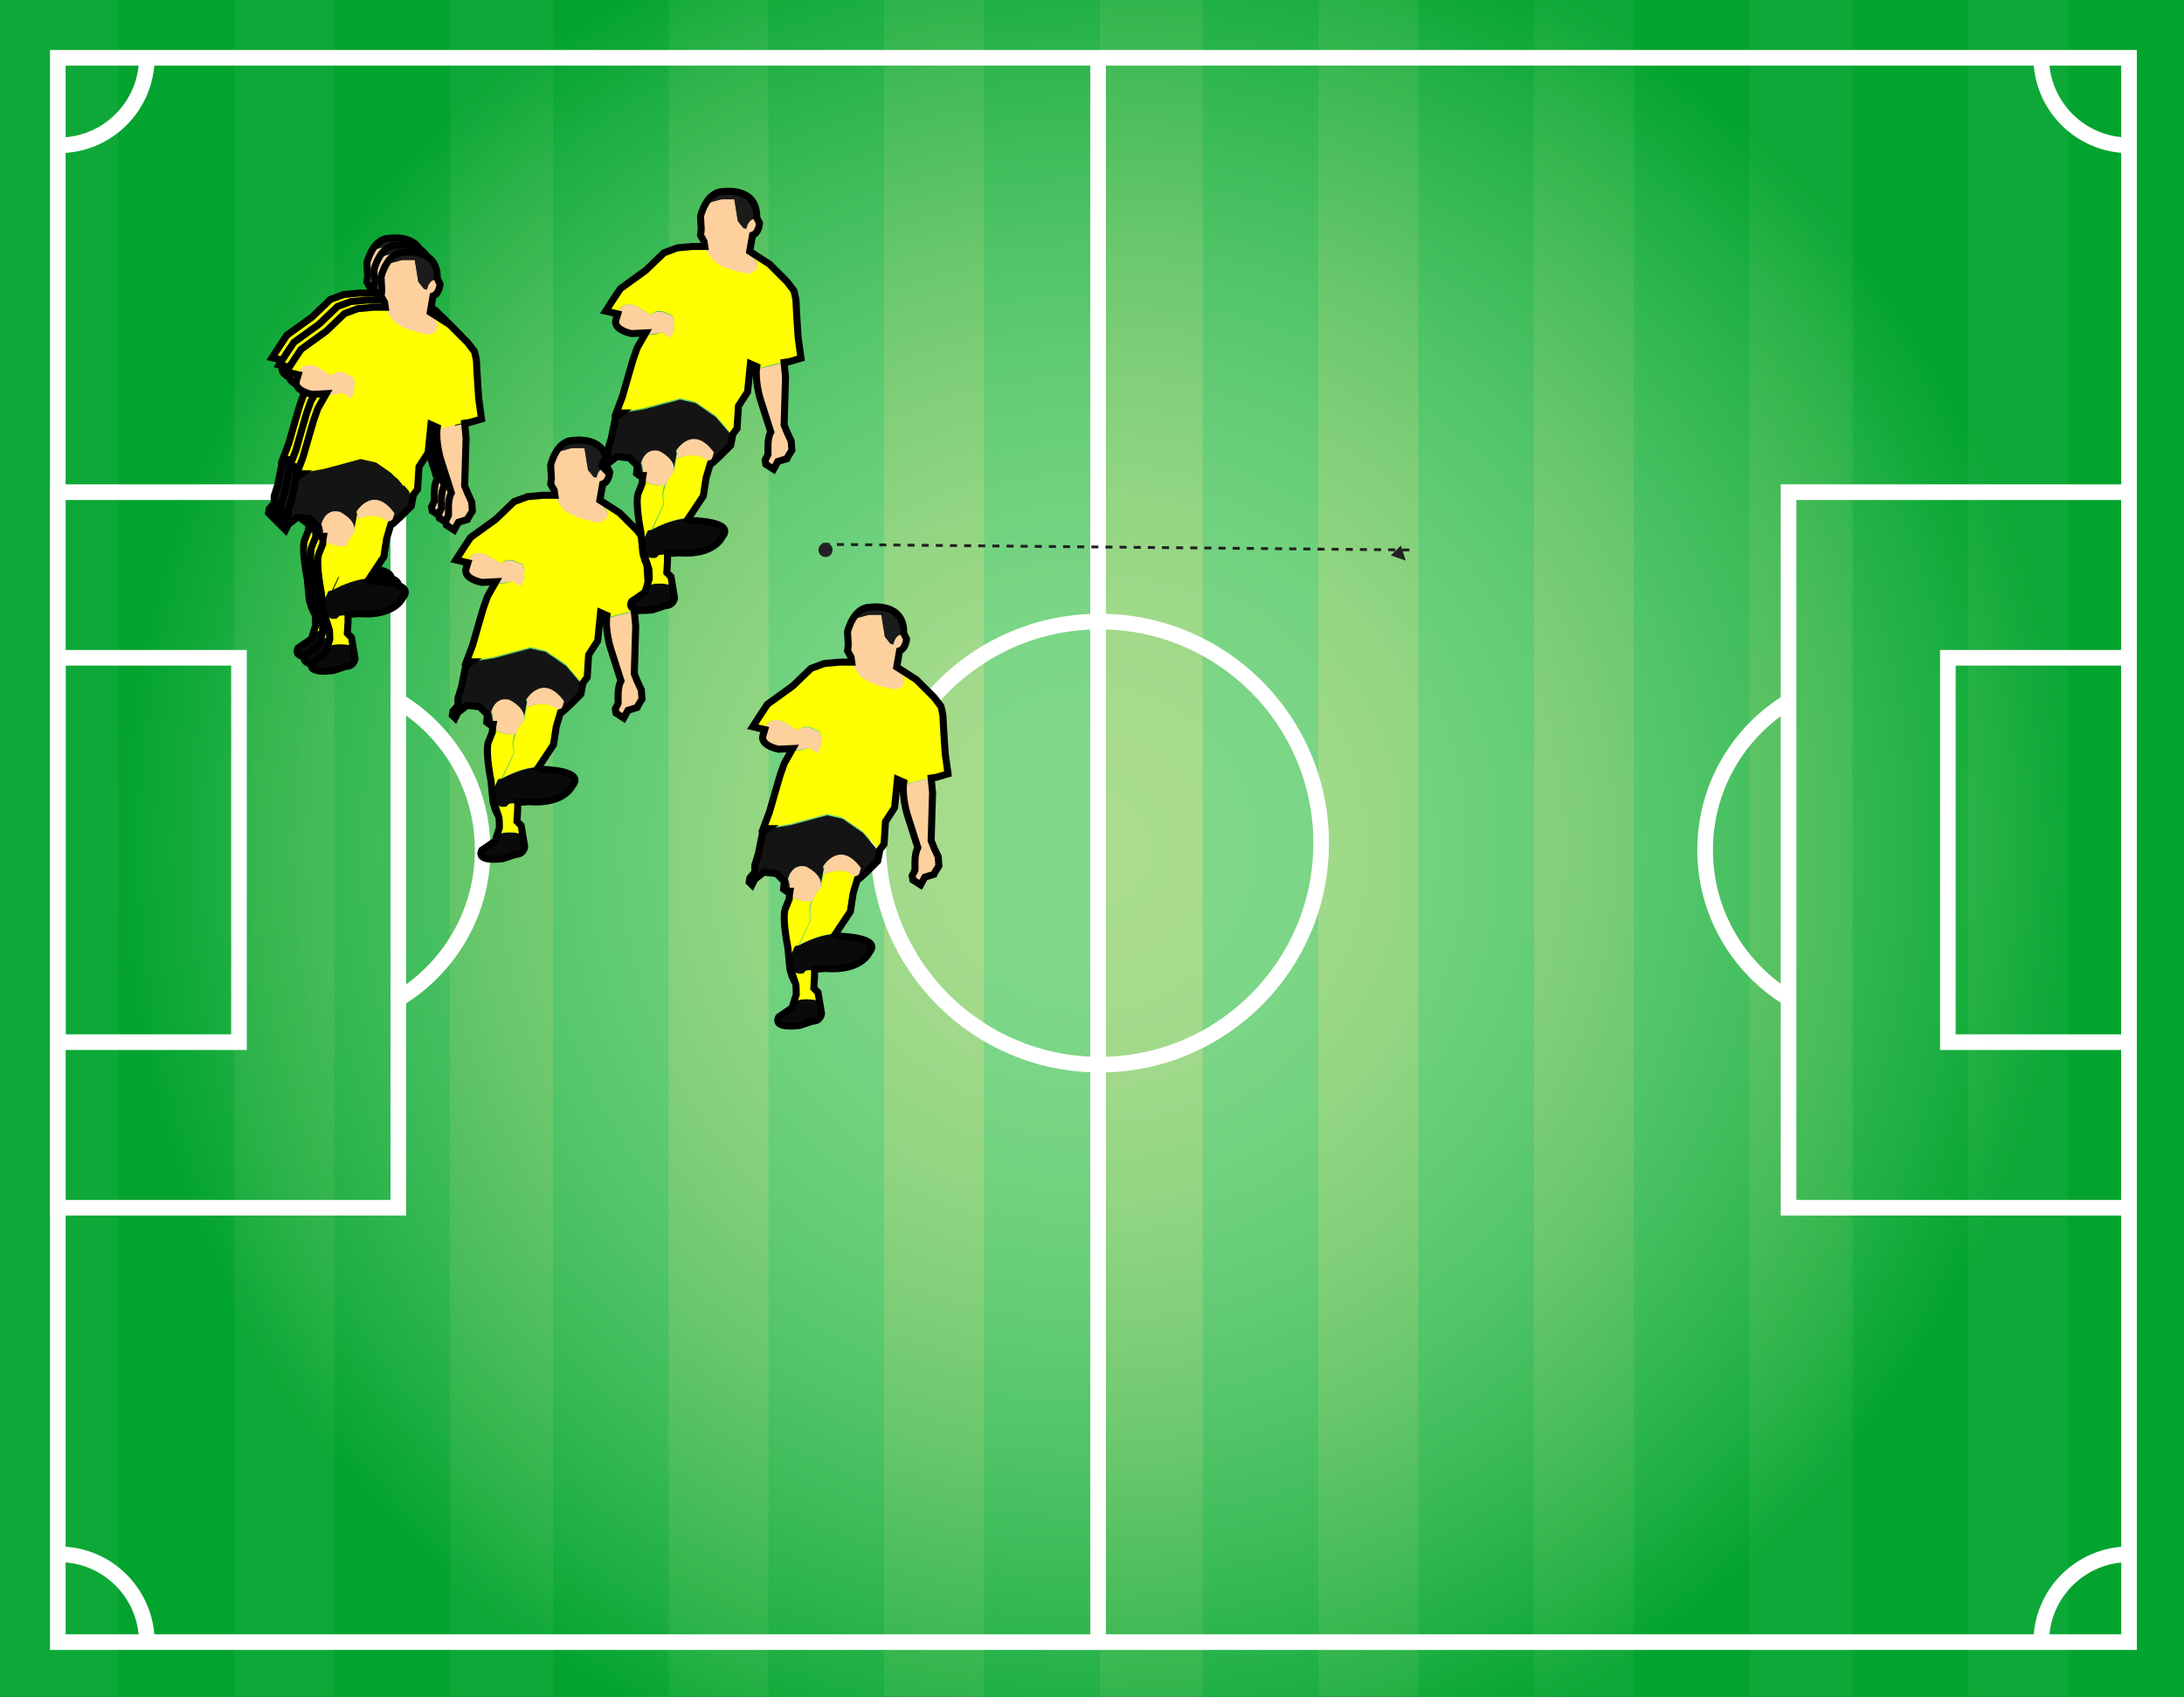 <?xml version="1.0" encoding="UTF-8" standalone="no" ?><!DOCTYPE svg PUBLIC "-//W3C//DTD SVG 1.1//EN" "http://www.w3.org/Graphics/SVG/1.1/DTD/svg11.dtd">
<svg xmlns="http://www.w3.org/2000/svg" xmlns:xlink="http://www.w3.org/1999/xlink" version="1.1" width="1545" height="1200.193" xml:space="preserve"><rect width="100%" height="100%" fill="#333333" stroke="none"/><desc>Created with Fabric.js 1.5.0</desc><defs></defs><g style="stroke: none; stroke-width: 1; stroke-dasharray: ; stroke-linecap: butt; stroke-linejoin: miter; stroke-miterlimit: 10; fill: none; fill-rule: nonzero; opacity: 1;" transform="translate(0 0) scale(2.21 2.21)" >
<radialGradient id="SVGID_1" gradientUnits="userSpaceOnUse" gradientTransform="matrix(4.489659e-11 1 -1 4.489659e-11 621 -78)"  cx="349.5" cy="271.5" r="312.94" fx="349.5" fy="271.5">
<stop offset="0%" style="stop-color:rgb(87,186,28);stop-opacity: 1"/>
<stop offset="23.42%" style="stop-color:rgb(80,186,30);stop-opacity: 1"/>
<stop offset="57.79%" style="stop-color:rgb(60,187,34);stop-opacity: 1"/>
<stop offset="98.72%" style="stop-color:rgb(28,188,42);stop-opacity: 1"/>
<stop offset="100%" style="stop-color:rgb(27,188,42);stop-opacity: 1"/>
</radialGradient>
<rect x="0" y="0" rx="0" ry="0" width="699" height="543" style="stroke: none; stroke-width: 1; stroke-dasharray: ; stroke-linecap: butt; stroke-linejoin: miter; stroke-miterlimit: 10; fill: url(#SVGID_1); fill-rule: nonzero; opacity: 1;" transform=""/>
<rect x="662" y="0" rx="0" ry="0" width="37" height="543" style="stroke: none; stroke-width: 1; stroke-dasharray: ; stroke-linecap: butt; stroke-linejoin: miter; stroke-miterlimit: 10; fill: #04B218; fill-rule: nonzero; opacity: 1;" transform=""/>
<rect x="593" y="0" rx="0" ry="0" width="37" height="543" style="stroke: none; stroke-width: 1; stroke-dasharray: ; stroke-linecap: butt; stroke-linejoin: miter; stroke-miterlimit: 10; fill: #04B218; fill-rule: nonzero; opacity: 1;" transform=""/>
<rect x="523" y="0" rx="0" ry="0" width="37" height="543" style="stroke: none; stroke-width: 1; stroke-dasharray: ; stroke-linecap: butt; stroke-linejoin: miter; stroke-miterlimit: 10; fill: #04B218; fill-rule: nonzero; opacity: 1;" transform=""/>
<rect x="454" y="0" rx="0" ry="0" width="37" height="543" style="stroke: none; stroke-width: 1; stroke-dasharray: ; stroke-linecap: butt; stroke-linejoin: miter; stroke-miterlimit: 10; fill: #04B218; fill-rule: nonzero; opacity: 1;" transform=""/>
<rect x="385" y="0" rx="0" ry="0" width="37" height="543" style="stroke: none; stroke-width: 1; stroke-dasharray: ; stroke-linecap: butt; stroke-linejoin: miter; stroke-miterlimit: 10; fill: #04B218; fill-rule: nonzero; opacity: 1;" transform=""/>
<rect x="315" y="0" rx="0" ry="0" width="37" height="543" style="stroke: none; stroke-width: 1; stroke-dasharray: ; stroke-linecap: butt; stroke-linejoin: miter; stroke-miterlimit: 10; fill: #04B218; fill-rule: nonzero; opacity: 1;" transform=""/>
<rect x="246" y="0" rx="0" ry="0" width="37" height="543" style="stroke: none; stroke-width: 1; stroke-dasharray: ; stroke-linecap: butt; stroke-linejoin: miter; stroke-miterlimit: 10; fill: #04B218; fill-rule: nonzero; opacity: 1;" transform=""/>
<rect x="177" y="0" rx="0" ry="0" width="37" height="543" style="stroke: none; stroke-width: 1; stroke-dasharray: ; stroke-linecap: butt; stroke-linejoin: miter; stroke-miterlimit: 10; fill: #04B218; fill-rule: nonzero; opacity: 1;" transform=""/>
<rect x="107" y="0" rx="0" ry="0" width="37" height="543" style="stroke: none; stroke-width: 1; stroke-dasharray: ; stroke-linecap: butt; stroke-linejoin: miter; stroke-miterlimit: 10; fill: #04B218; fill-rule: nonzero; opacity: 1;" transform=""/>
<rect x="38" y="0" rx="0" ry="0" width="37" height="543" style="stroke: none; stroke-width: 1; stroke-dasharray: ; stroke-linecap: butt; stroke-linejoin: miter; stroke-miterlimit: 10; fill: #04B218; fill-rule: nonzero; opacity: 1;" transform=""/>
<radialGradient id="SVGID_2" gradientUnits="userSpaceOnUse" gradientTransform="matrix(4.489659e-11 1 -1 4.489659e-11 621 -78)"  cx="349.5" cy="271.5" r="312.94" fx="349.5" fy="271.5">
<stop offset="0%" style="stop-color:rgb(255,255,255);stop-opacity: 1"/>
<stop offset="12.25%" style="stop-color:rgb(251,253,252);stop-opacity: 1"/>
<stop offset="24.76%" style="stop-color:rgb(239,248,243);stop-opacity: 1"/>
<stop offset="37.4%" style="stop-color:rgb(218,240,228);stop-opacity: 1"/>
<stop offset="50.13%" style="stop-color:rgb(189,227,207);stop-opacity: 1"/>
<stop offset="62.95%" style="stop-color:rgb(152,212,180);stop-opacity: 1"/>
<stop offset="75.82%" style="stop-color:rgb(107,193,147);stop-opacity: 1"/>
<stop offset="88.49%" style="stop-color:rgb(55,171,108);stop-opacity: 1"/>
<stop offset="100%" style="stop-color:rgb(0,148,68);stop-opacity: 1"/>
</radialGradient>
<rect x="0" y="0" rx="0" ry="0" width="699" height="543" style="stroke: none; stroke-width: 1; stroke-dasharray: ; stroke-linecap: butt; stroke-linejoin: miter; stroke-miterlimit: 10; fill: url(#SVGID_2); fill-rule: nonzero; opacity: 0.5;" transform=""/>
<polygon points="18.5,525.5 18.5,18.5 681.5,18.5 681.5,525.5 349.5,525.5 " style="stroke: #FFFFFF; stroke-width: 5; stroke-dasharray: ; stroke-linecap: butt; stroke-linejoin: miter; stroke-miterlimit: 10; fill: none; fill-rule: nonzero; opacity: 1;" transform=" "/>
<line x1="351.5" y1="19" x2="351.5" y2="525" style="stroke: #FFFFFF; stroke-width: 5; stroke-dasharray: ; stroke-linecap: butt; stroke-linejoin: miter; stroke-miterlimit: 10; fill: none; fill-rule: nonzero; opacity: 1;" transform=""/>
<circle cx="352" cy="269.8" r="70.9" style="stroke: #FFFFFF; stroke-width: 5; stroke-dasharray: ; stroke-linecap: butt; stroke-linejoin: miter; stroke-miterlimit: 10; fill: none; fill-rule: nonzero; opacity: 1;" transform=" "/>
<rect x="572.5" y="157.5" rx="0" ry="0" width="109" height="229" style="stroke: #FFFFFF; stroke-width: 5; stroke-dasharray: ; stroke-linecap: butt; stroke-linejoin: miter; stroke-miterlimit: 10; fill: none; fill-rule: nonzero; opacity: 1;" transform=""/>
<rect x="623.5" y="210.5" rx="0" ry="0" width="58" height="123" style="stroke: #FFFFFF; stroke-width: 5; stroke-dasharray: ; stroke-linecap: butt; stroke-linejoin: miter; stroke-miterlimit: 10; fill: none; fill-rule: nonzero; opacity: 1;" transform=""/>
<path d="M 572.5 319.5 c -16 -9.8 -26.7 -27.4 -26.7 -47.5 c 0 -20.1 10.7 -37.7 26.7 -47.5" style="stroke: #FFFFFF; stroke-width: 5; stroke-dasharray: ; stroke-linecap: butt; stroke-linejoin: miter; stroke-miterlimit: 10; fill: none; fill-rule: nonzero; opacity: 1;" transform="" stroke-linecap="round" />
<path d="M 653.4 525.5 c 0 -15.5 12.6 -28.1 28.1 -28.1" style="stroke: #FFFFFF; stroke-width: 5; stroke-dasharray: ; stroke-linecap: butt; stroke-linejoin: miter; stroke-miterlimit: 10; fill: none; fill-rule: nonzero; opacity: 1;" transform="" stroke-linecap="round" />
<path d="M 653.4 18.4 c 0 15.5 12.6 28.1 28.1 28.1" style="stroke: #FFFFFF; stroke-width: 5; stroke-dasharray: ; stroke-linecap: butt; stroke-linejoin: miter; stroke-miterlimit: 10; fill: none; fill-rule: nonzero; opacity: 1;" transform="" stroke-linecap="round" />
<rect x="18.5" y="157.5" rx="0" ry="0" width="109" height="229" style="stroke: #FFFFFF; stroke-width: 5; stroke-dasharray: ; stroke-linecap: butt; stroke-linejoin: miter; stroke-miterlimit: 10; fill: none; fill-rule: nonzero; opacity: 1;" transform=""/>
<rect x="18.5" y="210.5" rx="0" ry="0" width="58" height="123" style="stroke: #FFFFFF; stroke-width: 5; stroke-dasharray: ; stroke-linecap: butt; stroke-linejoin: miter; stroke-miterlimit: 10; fill: none; fill-rule: nonzero; opacity: 1;" transform=""/>
<path d="M 127.8 319.5 c 16 -9.8 26.7 -27.4 26.7 -47.5 c 0 -20.1 -10.7 -37.7 -26.7 -47.5" style="stroke: #FFFFFF; stroke-width: 5; stroke-dasharray: ; stroke-linecap: butt; stroke-linejoin: miter; stroke-miterlimit: 10; fill: none; fill-rule: nonzero; opacity: 1;" transform="" stroke-linecap="round" />
<path d="M 47 525.5 c 0 -15.5 -12.6 -28.1 -28.1 -28.1" style="stroke: #FFFFFF; stroke-width: 5; stroke-dasharray: ; stroke-linecap: butt; stroke-linejoin: miter; stroke-miterlimit: 10; fill: none; fill-rule: nonzero; opacity: 1;" transform="" stroke-linecap="round" />
<path d="M 47 18.4 c 0 15.5 -12.6 28.1 -28.1 28.1" style="stroke: #FFFFFF; stroke-width: 5; stroke-dasharray: ; stroke-linecap: butt; stroke-linejoin: miter; stroke-miterlimit: 10; fill: none; fill-rule: nonzero; opacity: 1;" transform="" stroke-linecap="round" />
</g>
<line x1="208.5" y1="2" x2="-208.5" y2="-2" style="stroke: #222222; stroke-width: 2; stroke-dasharray: 5 5; stroke-linecap: butt; stroke-linejoin: miter; stroke-miterlimit: 10; fill: rgb(0,0,0); fill-rule: nonzero; opacity: 1;" transform="translate(788.5 386.94)"/>
<polygon points="-5 5,0 -5,5 5" style="stroke: none; stroke-width: 1; stroke-dasharray: ; stroke-linecap: butt; stroke-linejoin: miter; stroke-miterlimit: 10; fill: #222222; fill-rule: nonzero; opacity: 1;" transform="translate(990.95 392.89) rotate(135.55)"/><circle cx="0" cy="0" r="5" style="stroke: none; stroke-width: 1; stroke-dasharray: ; stroke-linecap: butt; stroke-linejoin: miter; stroke-miterlimit: 10; fill: #222222; fill-rule: nonzero; opacity: 1;" transform="translate(584 388.94) "/>
<g style="stroke: none; stroke-width: 1; stroke-dasharray: ; stroke-linecap: butt; stroke-linejoin: miter; stroke-miterlimit: 10; fill: none; fill-rule: nonzero; opacity: 1;" transform="translate(187.5 166.041) scale(4.97 4.97)" >
<path d="M 5.6 16.9 L 7.4 18 l 0.8 -0.4 h 0.8 l 1.5 0.6 l 0.3 0.8 l -0.1 0.7 v 0.6 l -0.4 1.1 L 9 20.5 l -0.9 0.2 l -1 0.1 l -0.5 -0.4 l -2 0.1 c 0 0 -2.3 -0.4 -2.3 -1.7 C 2.3 18.9 2.8 15.4 5.6 16.9 z" style="stroke: none; stroke-width: 1; stroke-dasharray: ; stroke-linecap: butt; stroke-linejoin: miter; stroke-miterlimit: 10; fill: #FED09E; fill-rule: nonzero; opacity: 1;" transform="" stroke-linecap="round" />
<path d="M 4.2 26.7 l 0.7 -2.4 l 0.6 -1.7 l 1.2 -2.1 l 0.5 0.4 l 1 -0.1 L 9 20.5 l 1.3 0.8 l 0.4 -1.1 v -0.6 l 0.1 -0.7 l -0.3 -0.8 l -1.5 -0.6 H 8.2 L 7.4 18 l -1.8 -1.1 c -1.7 -0.9 -2.6 0 -3 0.9 L 1 17.5 l 1.1 -1.7 l 1 -1.5 l 3.6 -2.6 l 2.6 -2.5 l 1.9 -0.7 l 2.2 -0.2 c 0 0 0.7 0 1.7 0 l 0.1 0.3 l 0.9 1.3 c 1.1 1.6 5.3 2.2 5.3 2.2 c 2.4 -0.8 0.4 -2.5 0.4 -2.5 l -0.4 -0.4 l 0 -0.2 l 2.8 1.8 l 2.5 2.5 l 1 1.3 c 0 0 0.3 1.1 0.3 1.7 c 0 0.6 0.3 5 0.3 5 l 0.4 2.9 l -1.7 0.5 l -1 0.1 l -3.2 0.8 l -1.3 -0.6 l -0.4 4 L 19.9 31 l -0.2 3.2 L 19 35.1 l -2.3 -2.7 l -2.9 -2 l -2.2 -0.5 l -5.2 1.4 L 2.5 32 l 0.9 -2.4 L 4.2 26.7 z" style="stroke: none; stroke-width: 1; stroke-dasharray: ; stroke-linecap: butt; stroke-linejoin: miter; stroke-miterlimit: 10; fill: #ffff00; fill-rule: nonzero; opacity: 1;" transform="" stroke-linecap="round" />
<path d="M 22.9 25.7 l 3.2 -0.8 l 0.3 0 l 0.2 2.1 l -0.2 6.8 l 0.4 1 l 0.6 1.3 l 0.1 1.3 L 27 38.1 l -0.2 0.4 l -1.3 0.4 L 24.9 40 l -1.1 -0.7 l -0.1 -0.6 l 0.4 -0.8 v -0.7 c 0 0 -0.1 -1.6 0.4 -2.5 l -1.5 -4.7 c 0 0 -0.8 -2.6 -0.5 -4.6 L 22.9 25.7 z" style="stroke: none; stroke-width: 1; stroke-dasharray: ; stroke-linecap: butt; stroke-linejoin: miter; stroke-miterlimit: 10; fill: #FED09E; fill-rule: nonzero; opacity: 1;" transform="" stroke-linecap="round" />
<path d="M 0.6 39 l 0.7 -0.8 v -1 l 0.5 -1.6 l 0.2 -1 l 0.4 -2 l 0.8 -0.6 l 3.2 -0.5 l 5.2 -1.4 l 2.2 0.5 l 2.9 2 l 2.3 2.7 l 0 -0.1 l -0.3 1.6 l -1.6 1.6 l -1 0.9 l -0.3 0.1 l 0.5 -1.7 c -3 -4.1 -5.3 -0.3 -5.3 -0.3 l 0.1 0.4 l -0.5 2.5 c 0.3 -1.7 -2.1 -2.8 -2.1 -2.8 c -2 -0.5 -2.5 1.7 -2.5 1.7 c 0.2 0.4 0.3 1.2 0.3 1.8 l -0.5 0 l -0.4 -0.3 l 0.1 -1.1 l -1.1 -1.1 l -1.8 -0.2 l -1.3 1 L 0.9 40 l -0.4 -0.4 L 0.6 39 z" style="stroke: none; stroke-width: 1; stroke-dasharray: ; stroke-linecap: butt; stroke-linejoin: miter; stroke-miterlimit: 10; fill: #141414; fill-rule: nonzero; opacity: 1;" transform="" stroke-linecap="round" />
<path d="M 11 38.5 l 0.2 -0.8 l -0.1 -0.4 c 0 0 2.3 -3.8 5.3 0.3 l -0.5 1.7 C 15.2 38.4 13.8 37.4 11 38.5 z" style="stroke: none; stroke-width: 1; stroke-dasharray: ; stroke-linecap: butt; stroke-linejoin: miter; stroke-miterlimit: 10; fill: #FED09E; fill-rule: nonzero; opacity: 1;" transform="" stroke-linecap="round" />
<path d="M 6.5 49.8 L 7 48.7 l 0.6 -0.1 c 0 0 2.8 -1.6 5.3 -1.6 l -0.2 0.2 l 0.5 0.2 c 0 0 6.3 0.1 4.4 2.3 c 0 0 -1.1 2.7 -6.2 2.3 l -2.8 0.2 l -0.4 0.4 C 8.2 52.6 6 53.3 6.5 49.8 z" style="stroke: none; stroke-width: 1; stroke-dasharray: ; stroke-linecap: butt; stroke-linejoin: miter; stroke-miterlimit: 10; fill: #0B0A0B; fill-rule: nonzero; opacity: 1;" transform="" stroke-linecap="round" />
<path d="M 9.3 45 c 0 0 0 -0.7 -0.1 -1 c -0.1 -0.3 0.2 -2.3 1.5 -3.6 l 0.4 -1.9 c 2.8 -1.1 4.2 -0.1 4.9 0.8 l -0.6 1.9 l -0.4 2.6 l -2 3.1 c -2.5 0 -5.3 1.6 -5.3 1.6 L 9.3 45 z" style="stroke: none; stroke-width: 1; stroke-dasharray: ; stroke-linecap: butt; stroke-linejoin: miter; stroke-miterlimit: 10; fill: #ffff00; fill-rule: nonzero; opacity: 1;" transform="" stroke-linecap="round" />
<path d="M 6.3 41.5 c 0 -0.7 0.1 -1.9 -0.2 -2.4 c 0 0 0.4 -2.2 2.5 -1.7 c 0 0 2.4 1.1 2.1 2.8 l 0 0.2 c -0.5 0.5 -0.9 1.2 -1.2 1.9 C 8 42.5 6.8 41.8 6.3 41.5 z" style="stroke: none; stroke-width: 1; stroke-dasharray: ; stroke-linecap: butt; stroke-linejoin: miter; stroke-miterlimit: 10; fill: #FED09E; fill-rule: nonzero; opacity: 1;" transform="" stroke-linecap="round" />
<path d="M 6.7 57.7 L 7 56.6 c 1.3 -0.7 3.3 -0.1 3.3 -0.1 l 0.2 0 l 0.3 2.1 c 0 0 -0.1 1.1 -1.3 1.1 l -1.8 0.6 c 0 0 -3.9 0.6 -3 -1.2 L 6.7 57.7 z" style="stroke: none; stroke-width: 1; stroke-dasharray: ; stroke-linecap: butt; stroke-linejoin: miter; stroke-miterlimit: 10; fill: #0B0A0B; fill-rule: nonzero; opacity: 1;" transform="" stroke-linecap="round" />
<path d="M 7 56.6 l 0.2 -0.7 c 0 0 0 -1.3 -0.1 -1.6 C 7.1 54.1 6.6 53 6.6 53 L 6.3 52 L 6 48.9 c 0 0 -0.8 -3.9 -0.4 -5.4 l 0.6 -1.5 c 0 0 0 -0.2 0 -0.5 c 0.5 0.3 1.6 1 3.1 0.8 C 9.1 43.1 9 43.8 9.1 44 c 0.1 0.3 0.1 1 0.1 1 l -1.7 3.6 L 7 48.7 l -0.5 1.1 c -0.6 3.5 1.7 2.8 1.7 2.8 l 0.4 -0.4 l 1.2 -0.1 v 1.1 l -0.1 1.6 l 0.6 0.6 l 0.2 1 l -0.2 0 C 10.3 56.5 8.3 55.9 7 56.6 z" style="stroke: none; stroke-width: 1; stroke-dasharray: ; stroke-linecap: butt; stroke-linejoin: miter; stroke-miterlimit: 10; fill: #ffff00; fill-rule: nonzero; opacity: 1;" transform="" stroke-linecap="round" />
<path d="M 15.4 1.9 L 16 2 l 1.5 -0.5 h 1.8 l 0.5 3.1 l 0.8 1 L 21 5.8 l 0.2 -0.6 c 0.4 -0.8 0.9 -0.9 1.3 -0.8 l 0.3 0.7 c 0 0 -0.1 1.4 -1 1.7 l -0.4 2.5 l 0.4 0.4 c 0 0 2 1.7 -0.4 2.5 c 0 0 -4.2 -0.6 -5.3 -2.2 l -0.9 -1.3 l -0.2 -1 l -0.5 -0.9 l 0.1 -0.8 L 14.5 4 C 14.5 4 14.8 2.9 15.4 1.9 z" style="stroke: none; stroke-width: 1; stroke-dasharray: ; stroke-linecap: butt; stroke-linejoin: miter; stroke-miterlimit: 10; fill: #FED09E; fill-rule: nonzero; opacity: 1;" transform="" stroke-linecap="round" />
<path d="M 21.2 5.2 L 21 5.8 l -0.4 -0.1 l -0.8 -1 l -0.5 -3.1 h -1.8 L 16 2 l -0.6 -0.1 c 0.5 -0.7 1.2 -1.4 2.2 -1.4 c 0 0 4.9 -0.8 4.8 3.7 l 0.1 0.2 C 22.1 4.3 21.6 4.4 21.2 5.2 z" style="stroke: none; stroke-width: 1; stroke-dasharray: ; stroke-linecap: butt; stroke-linejoin: miter; stroke-miterlimit: 10; fill: #1C1B1C; fill-rule: nonzero; opacity: 1;" transform="" stroke-linecap="round" />
<path d="M 0.6 39 l 0.7 -0.8 v -1 l 0.5 -1.6 l 0.2 -1 l 0.4 -2 l 0.8 -0.6 L 2.5 32 l 0.9 -2.4 l 0.8 -2.8 l 0.7 -2.4 l 0.6 -1.7 l 1.2 -2.1 l 0 0 l -2 0.1 c 0 0 -2.3 -0.4 -2.3 -1.7 c 0 0 0.1 -0.5 0.3 -1.1 L 1 17.5 l 1.1 -1.7 l 1 -1.5 l 3.6 -2.6 l 2.6 -2.5 l 1.9 -0.7 l 2.2 -0.2 c 0 0 0.7 0 1.7 0 L 15 7.6 l -0.5 -0.9 l 0.1 -0.8 L 14.5 4 c 0 0 0.8 -3.5 3.2 -3.5 c 0 0 4.9 -0.8 4.8 3.7 l 0.4 0.8 c 0 0 -0.1 1.4 -1 1.7 L 21.5 9 l 2.8 1.8 l 2.5 2.5 l 1 1.3 c 0 0 0.3 1.1 0.3 1.7 c 0 0.6 0.3 5 0.3 5 l 0.4 2.9 l -1.7 0.5 l -0.7 0.1 l 0.2 2.1 l -0.2 6.8 l 0.4 1 l 0.6 1.3 l 0.1 1.3 L 27 38.1 l -0.2 0.4 l -1.3 0.4 L 24.9 40 l -1.1 -0.7 l -0.1 -0.6 l 0.4 -0.8 v -0.7 c 0 0 -0.1 -1.6 0.4 -2.5 l -1.5 -4.7 c 0 0 -0.8 -2.6 -0.5 -4.6 l -0.9 -0.4 l -0.4 4 L 19.9 31 l -0.2 3.2 L 19.1 35 l -0.3 1.6 l -1.6 1.6 l -1 0.9 l -0.3 0.1 l -0.6 2 l -0.4 2.6 l -2.2 3.3 l 0.5 0.2 c 0 0 6.3 0.1 4.4 2.3 c 0 0 -1.1 2.7 -6.2 2.3 l -1.6 0.1 v 1.1 l -0.1 1.6 l 0.6 0.6 l 0.5 3 c 0 0 -0.1 1.1 -1.3 1.1 l -1.8 0.6 c 0 0 -3.9 0.6 -3 -1.2 l 1.9 -1.3 l 0.6 -1.9 c 0 0 0 -1.3 -0.1 -1.6 C 7.1 54.1 6.6 53 6.6 53 L 6.3 52 L 6 48.9 c 0 0 -0.8 -3.9 -0.4 -5.4 l 0.6 -1.5 c 0 0 0 -0.5 0.1 -1.1 l -0.5 0 l -0.4 -0.3 l 0.1 -1.1 l -1.1 -1.1 l -1.8 -0.2 l -1.3 1 L 0.9 40 l -0.4 -0.4 L 0.6 39 z" style="stroke: #000000; stroke-width: 1; stroke-dasharray: ; stroke-linecap: butt; stroke-linejoin: miter; stroke-miterlimit: 10; fill: none; fill-rule: nonzero; opacity: 1;" transform="" stroke-linecap="round" />
</g>
<g style="stroke: none; stroke-width: 1; stroke-dasharray: ; stroke-linecap: butt; stroke-linejoin: miter; stroke-miterlimit: 10; fill: #ff6600; fill-rule: nonzero; opacity: 1;" transform="translate(192.5 171.041) scale(4.97 4.97)" >
<path d="M 5.6 16.9 L 7.4 18 l 0.8 -0.4 h 0.8 l 1.5 0.6 l 0.3 0.8 l -0.1 0.7 v 0.6 l -0.4 1.1 L 9 20.5 l -0.9 0.2 l -1 0.1 l -0.5 -0.4 l -2 0.1 c 0 0 -2.3 -0.4 -2.3 -1.7 C 2.3 18.9 2.8 15.4 5.6 16.9 z" style="stroke: none; stroke-width: 1; stroke-dasharray: ; stroke-linecap: butt; stroke-linejoin: miter; stroke-miterlimit: 10; fill: #FED09E; fill-rule: nonzero; opacity: 1;" transform="" stroke-linecap="round" />
<path d="M 4.2 26.7 l 0.7 -2.4 l 0.6 -1.7 l 1.2 -2.1 l 0.5 0.4 l 1 -0.1 L 9 20.5 l 1.3 0.8 l 0.4 -1.1 v -0.6 l 0.1 -0.7 l -0.3 -0.8 l -1.5 -0.6 H 8.2 L 7.4 18 l -1.8 -1.1 c -1.7 -0.9 -2.6 0 -3 0.9 L 1 17.5 l 1.1 -1.7 l 1 -1.5 l 3.6 -2.6 l 2.6 -2.5 l 1.9 -0.7 l 2.2 -0.2 c 0 0 0.7 0 1.7 0 l 0.1 0.3 l 0.9 1.3 c 1.1 1.6 5.3 2.2 5.3 2.2 c 2.4 -0.8 0.4 -2.5 0.4 -2.5 l -0.4 -0.4 l 0 -0.2 l 2.8 1.8 l 2.5 2.5 l 1 1.3 c 0 0 0.3 1.1 0.3 1.7 c 0 0.6 0.3 5 0.3 5 l 0.4 2.9 l -1.7 0.5 l -1 0.1 l -3.2 0.8 l -1.3 -0.6 l -0.4 4 L 19.9 31 l -0.2 3.2 L 19 35.1 l -2.3 -2.7 l -2.9 -2 l -2.2 -0.5 l -5.2 1.4 L 2.5 32 l 0.9 -2.4 L 4.2 26.7 z" style="stroke: none; stroke-width: 1; stroke-dasharray: ; stroke-linecap: butt; stroke-linejoin: miter; stroke-miterlimit: 10; fill: #ffff00; fill-rule: nonzero; opacity: 1;" transform="" stroke-linecap="round" />
<path d="M 22.9 25.7 l 3.2 -0.8 l 0.3 0 l 0.2 2.1 l -0.2 6.8 l 0.4 1 l 0.6 1.3 l 0.1 1.3 L 27 38.1 l -0.2 0.4 l -1.3 0.4 L 24.9 40 l -1.1 -0.7 l -0.1 -0.6 l 0.4 -0.8 v -0.7 c 0 0 -0.1 -1.6 0.4 -2.5 l -1.5 -4.7 c 0 0 -0.8 -2.6 -0.5 -4.6 L 22.9 25.7 z" style="stroke: none; stroke-width: 1; stroke-dasharray: ; stroke-linecap: butt; stroke-linejoin: miter; stroke-miterlimit: 10; fill: #FED09E; fill-rule: nonzero; opacity: 1;" transform="" stroke-linecap="round" />
<path d="M 0.6 39 l 0.7 -0.8 v -1 l 0.5 -1.6 l 0.2 -1 l 0.4 -2 l 0.8 -0.6 l 3.2 -0.5 l 5.2 -1.4 l 2.2 0.5 l 2.9 2 l 2.3 2.7 l 0 -0.1 l -0.3 1.6 l -1.6 1.6 l -1 0.9 l -0.3 0.1 l 0.5 -1.7 c -3 -4.1 -5.3 -0.3 -5.3 -0.3 l 0.1 0.4 l -0.5 2.5 c 0.3 -1.7 -2.1 -2.8 -2.1 -2.8 c -2 -0.5 -2.5 1.7 -2.5 1.7 c 0.2 0.4 0.3 1.2 0.3 1.8 l -0.5 0 l -0.4 -0.3 l 0.1 -1.1 l -1.1 -1.1 l -1.8 -0.2 l -1.3 1 L 0.9 40 l -0.4 -0.4 L 0.6 39 z" style="stroke: none; stroke-width: 1; stroke-dasharray: ; stroke-linecap: butt; stroke-linejoin: miter; stroke-miterlimit: 10; fill: #141414; fill-rule: nonzero; opacity: 1;" transform="" stroke-linecap="round" />
<path d="M 11 38.5 l 0.2 -0.8 l -0.1 -0.4 c 0 0 2.3 -3.8 5.3 0.3 l -0.5 1.7 C 15.2 38.4 13.8 37.4 11 38.5 z" style="stroke: none; stroke-width: 1; stroke-dasharray: ; stroke-linecap: butt; stroke-linejoin: miter; stroke-miterlimit: 10; fill: #FED09E; fill-rule: nonzero; opacity: 1;" transform="" stroke-linecap="round" />
<path d="M 6.5 49.8 L 7 48.7 l 0.6 -0.1 c 0 0 2.8 -1.6 5.3 -1.6 l -0.2 0.2 l 0.5 0.2 c 0 0 6.3 0.1 4.4 2.3 c 0 0 -1.1 2.7 -6.2 2.3 l -2.8 0.2 l -0.4 0.4 C 8.2 52.6 6 53.3 6.5 49.8 z" style="stroke: none; stroke-width: 1; stroke-dasharray: ; stroke-linecap: butt; stroke-linejoin: miter; stroke-miterlimit: 10; fill: #0B0A0B; fill-rule: nonzero; opacity: 1;" transform="" stroke-linecap="round" />
<path d="M 9.3 45 c 0 0 0 -0.7 -0.1 -1 c -0.1 -0.3 0.2 -2.3 1.5 -3.6 l 0.4 -1.9 c 2.8 -1.1 4.2 -0.1 4.9 0.8 l -0.6 1.9 l -0.4 2.6 l -2 3.1 c -2.5 0 -5.3 1.6 -5.3 1.6 L 9.3 45 z" style="stroke: none; stroke-width: 1; stroke-dasharray: ; stroke-linecap: butt; stroke-linejoin: miter; stroke-miterlimit: 10; fill: #ffff00; fill-rule: nonzero; opacity: 1;" transform="" stroke-linecap="round" />
<path d="M 6.3 41.5 c 0 -0.7 0.1 -1.9 -0.2 -2.4 c 0 0 0.4 -2.2 2.5 -1.7 c 0 0 2.4 1.1 2.1 2.8 l 0 0.2 c -0.5 0.5 -0.9 1.2 -1.2 1.9 C 8 42.5 6.8 41.8 6.3 41.5 z" style="stroke: none; stroke-width: 1; stroke-dasharray: ; stroke-linecap: butt; stroke-linejoin: miter; stroke-miterlimit: 10; fill: #FED09E; fill-rule: nonzero; opacity: 1;" transform="" stroke-linecap="round" />
<path d="M 6.7 57.7 L 7 56.6 c 1.3 -0.7 3.3 -0.1 3.3 -0.1 l 0.2 0 l 0.3 2.1 c 0 0 -0.1 1.1 -1.3 1.1 l -1.8 0.6 c 0 0 -3.9 0.6 -3 -1.2 L 6.7 57.7 z" style="stroke: none; stroke-width: 1; stroke-dasharray: ; stroke-linecap: butt; stroke-linejoin: miter; stroke-miterlimit: 10; fill: #0B0A0B; fill-rule: nonzero; opacity: 1;" transform="" stroke-linecap="round" />
<path d="M 7 56.6 l 0.2 -0.7 c 0 0 0 -1.3 -0.1 -1.6 C 7.1 54.1 6.6 53 6.6 53 L 6.3 52 L 6 48.9 c 0 0 -0.8 -3.9 -0.4 -5.4 l 0.6 -1.5 c 0 0 0 -0.2 0 -0.5 c 0.5 0.3 1.6 1 3.1 0.8 C 9.1 43.1 9 43.8 9.1 44 c 0.1 0.3 0.1 1 0.1 1 l -1.7 3.6 L 7 48.7 l -0.5 1.1 c -0.6 3.5 1.7 2.8 1.7 2.8 l 0.4 -0.4 l 1.2 -0.1 v 1.1 l -0.1 1.6 l 0.6 0.6 l 0.2 1 l -0.2 0 C 10.3 56.5 8.3 55.9 7 56.6 z" style="stroke: none; stroke-width: 1; stroke-dasharray: ; stroke-linecap: butt; stroke-linejoin: miter; stroke-miterlimit: 10; fill: #ffff00; fill-rule: nonzero; opacity: 1;" transform="" stroke-linecap="round" />
<path d="M 15.4 1.9 L 16 2 l 1.5 -0.5 h 1.8 l 0.5 3.1 l 0.8 1 L 21 5.8 l 0.2 -0.6 c 0.4 -0.8 0.9 -0.9 1.3 -0.8 l 0.3 0.7 c 0 0 -0.1 1.4 -1 1.7 l -0.4 2.5 l 0.4 0.4 c 0 0 2 1.7 -0.4 2.5 c 0 0 -4.2 -0.6 -5.3 -2.2 l -0.9 -1.3 l -0.2 -1 l -0.5 -0.9 l 0.1 -0.8 L 14.5 4 C 14.5 4 14.8 2.9 15.4 1.9 z" style="stroke: none; stroke-width: 1; stroke-dasharray: ; stroke-linecap: butt; stroke-linejoin: miter; stroke-miterlimit: 10; fill: #FED09E; fill-rule: nonzero; opacity: 1;" transform="" stroke-linecap="round" />
<path d="M 21.2 5.2 L 21 5.8 l -0.4 -0.1 l -0.8 -1 l -0.5 -3.1 h -1.8 L 16 2 l -0.6 -0.1 c 0.5 -0.7 1.2 -1.4 2.2 -1.4 c 0 0 4.9 -0.8 4.8 3.7 l 0.1 0.2 C 22.1 4.3 21.6 4.4 21.2 5.2 z" style="stroke: none; stroke-width: 1; stroke-dasharray: ; stroke-linecap: butt; stroke-linejoin: miter; stroke-miterlimit: 10; fill: #1C1B1C; fill-rule: nonzero; opacity: 1;" transform="" stroke-linecap="round" />
<path d="M 0.6 39 l 0.7 -0.8 v -1 l 0.5 -1.6 l 0.2 -1 l 0.4 -2 l 0.8 -0.6 L 2.5 32 l 0.9 -2.4 l 0.8 -2.8 l 0.7 -2.4 l 0.6 -1.7 l 1.2 -2.1 l 0 0 l -2 0.1 c 0 0 -2.3 -0.4 -2.3 -1.7 c 0 0 0.1 -0.5 0.3 -1.1 L 1 17.5 l 1.1 -1.7 l 1 -1.5 l 3.6 -2.6 l 2.6 -2.5 l 1.9 -0.7 l 2.2 -0.2 c 0 0 0.7 0 1.7 0 L 15 7.6 l -0.5 -0.9 l 0.1 -0.8 L 14.5 4 c 0 0 0.8 -3.5 3.2 -3.5 c 0 0 4.9 -0.8 4.8 3.7 l 0.4 0.8 c 0 0 -0.1 1.4 -1 1.7 L 21.5 9 l 2.8 1.8 l 2.5 2.5 l 1 1.3 c 0 0 0.3 1.1 0.3 1.7 c 0 0.6 0.3 5 0.3 5 l 0.4 2.9 l -1.7 0.5 l -0.7 0.1 l 0.2 2.1 l -0.2 6.8 l 0.4 1 l 0.6 1.3 l 0.1 1.3 L 27 38.1 l -0.2 0.4 l -1.3 0.4 L 24.9 40 l -1.1 -0.7 l -0.1 -0.6 l 0.4 -0.8 v -0.7 c 0 0 -0.1 -1.6 0.4 -2.5 l -1.5 -4.7 c 0 0 -0.8 -2.6 -0.5 -4.6 l -0.9 -0.4 l -0.4 4 L 19.9 31 l -0.2 3.2 L 19.1 35 l -0.3 1.6 l -1.6 1.6 l -1 0.9 l -0.3 0.1 l -0.6 2 l -0.4 2.6 l -2.2 3.3 l 0.5 0.2 c 0 0 6.3 0.1 4.4 2.3 c 0 0 -1.1 2.7 -6.2 2.3 l -1.6 0.1 v 1.1 l -0.1 1.6 l 0.6 0.6 l 0.5 3 c 0 0 -0.1 1.1 -1.3 1.1 l -1.8 0.6 c 0 0 -3.9 0.6 -3 -1.2 l 1.9 -1.3 l 0.6 -1.9 c 0 0 0 -1.3 -0.1 -1.6 C 7.1 54.1 6.6 53 6.6 53 L 6.3 52 L 6 48.9 c 0 0 -0.8 -3.9 -0.4 -5.4 l 0.6 -1.5 c 0 0 0 -0.5 0.1 -1.1 l -0.5 0 l -0.4 -0.3 l 0.1 -1.1 l -1.1 -1.1 l -1.8 -0.2 l -1.3 1 L 0.9 40 l -0.4 -0.4 L 0.6 39 z" style="stroke: #000000; stroke-width: 1; stroke-dasharray: ; stroke-linecap: butt; stroke-linejoin: miter; stroke-miterlimit: 10; fill: none; fill-rule: nonzero; opacity: 1;" transform="" stroke-linecap="round" />
</g>
<g style="stroke: none; stroke-width: 1; stroke-dasharray: ; stroke-linecap: butt; stroke-linejoin: miter; stroke-miterlimit: 10; fill: #ff6600; fill-rule: nonzero; opacity: 1;" transform="translate(197.5 176.041) scale(4.97 4.97)" >
<path d="M 5.6 16.9 L 7.4 18 l 0.8 -0.4 h 0.8 l 1.5 0.6 l 0.3 0.8 l -0.1 0.7 v 0.6 l -0.4 1.1 L 9 20.5 l -0.9 0.2 l -1 0.1 l -0.5 -0.4 l -2 0.1 c 0 0 -2.3 -0.4 -2.3 -1.7 C 2.3 18.9 2.8 15.4 5.6 16.9 z" style="stroke: none; stroke-width: 1; stroke-dasharray: ; stroke-linecap: butt; stroke-linejoin: miter; stroke-miterlimit: 10; fill: #FED09E; fill-rule: nonzero; opacity: 1;" transform="" stroke-linecap="round" />
<path d="M 4.2 26.7 l 0.7 -2.4 l 0.6 -1.7 l 1.2 -2.1 l 0.5 0.4 l 1 -0.1 L 9 20.5 l 1.3 0.8 l 0.4 -1.1 v -0.6 l 0.1 -0.7 l -0.3 -0.8 l -1.5 -0.6 H 8.2 L 7.4 18 l -1.8 -1.1 c -1.7 -0.9 -2.6 0 -3 0.9 L 1 17.5 l 1.1 -1.7 l 1 -1.5 l 3.6 -2.6 l 2.6 -2.5 l 1.9 -0.7 l 2.2 -0.2 c 0 0 0.7 0 1.7 0 l 0.1 0.3 l 0.9 1.3 c 1.1 1.6 5.3 2.2 5.3 2.2 c 2.4 -0.8 0.4 -2.5 0.4 -2.5 l -0.4 -0.4 l 0 -0.2 l 2.8 1.8 l 2.5 2.5 l 1 1.3 c 0 0 0.3 1.1 0.3 1.7 c 0 0.6 0.3 5 0.3 5 l 0.4 2.9 l -1.7 0.5 l -1 0.1 l -3.2 0.8 l -1.3 -0.6 l -0.4 4 L 19.9 31 l -0.2 3.2 L 19 35.1 l -2.3 -2.7 l -2.9 -2 l -2.2 -0.5 l -5.2 1.4 L 2.5 32 l 0.9 -2.4 L 4.2 26.7 z" style="stroke: none; stroke-width: 1; stroke-dasharray: ; stroke-linecap: butt; stroke-linejoin: miter; stroke-miterlimit: 10; fill: #ffff00; fill-rule: nonzero; opacity: 1;" transform="" stroke-linecap="round" />
<path d="M 22.9 25.7 l 3.2 -0.8 l 0.3 0 l 0.2 2.1 l -0.2 6.8 l 0.4 1 l 0.6 1.3 l 0.1 1.3 L 27 38.1 l -0.2 0.4 l -1.3 0.4 L 24.9 40 l -1.1 -0.7 l -0.1 -0.6 l 0.4 -0.8 v -0.7 c 0 0 -0.1 -1.6 0.4 -2.5 l -1.5 -4.7 c 0 0 -0.8 -2.6 -0.5 -4.6 L 22.9 25.7 z" style="stroke: none; stroke-width: 1; stroke-dasharray: ; stroke-linecap: butt; stroke-linejoin: miter; stroke-miterlimit: 10; fill: #FED09E; fill-rule: nonzero; opacity: 1;" transform="" stroke-linecap="round" />
<path d="M 0.6 39 l 0.7 -0.8 v -1 l 0.5 -1.6 l 0.2 -1 l 0.4 -2 l 0.8 -0.6 l 3.2 -0.5 l 5.2 -1.4 l 2.2 0.5 l 2.9 2 l 2.3 2.7 l 0 -0.1 l -0.3 1.6 l -1.6 1.6 l -1 0.9 l -0.3 0.1 l 0.5 -1.7 c -3 -4.1 -5.3 -0.3 -5.3 -0.3 l 0.1 0.4 l -0.5 2.5 c 0.3 -1.7 -2.1 -2.8 -2.1 -2.8 c -2 -0.5 -2.5 1.7 -2.5 1.7 c 0.2 0.4 0.3 1.2 0.3 1.8 l -0.5 0 l -0.4 -0.3 l 0.1 -1.1 l -1.1 -1.1 l -1.8 -0.2 l -1.3 1 L 0.9 40 l -0.4 -0.4 L 0.6 39 z" style="stroke: none; stroke-width: 1; stroke-dasharray: ; stroke-linecap: butt; stroke-linejoin: miter; stroke-miterlimit: 10; fill: #141414; fill-rule: nonzero; opacity: 1;" transform="" stroke-linecap="round" />
<path d="M 11 38.5 l 0.2 -0.8 l -0.1 -0.4 c 0 0 2.3 -3.8 5.3 0.3 l -0.5 1.7 C 15.2 38.4 13.8 37.4 11 38.5 z" style="stroke: none; stroke-width: 1; stroke-dasharray: ; stroke-linecap: butt; stroke-linejoin: miter; stroke-miterlimit: 10; fill: #FED09E; fill-rule: nonzero; opacity: 1;" transform="" stroke-linecap="round" />
<path d="M 6.5 49.8 L 7 48.7 l 0.6 -0.1 c 0 0 2.8 -1.6 5.3 -1.6 l -0.2 0.2 l 0.5 0.2 c 0 0 6.3 0.1 4.4 2.3 c 0 0 -1.1 2.7 -6.2 2.3 l -2.8 0.2 l -0.4 0.4 C 8.2 52.6 6 53.3 6.5 49.8 z" style="stroke: none; stroke-width: 1; stroke-dasharray: ; stroke-linecap: butt; stroke-linejoin: miter; stroke-miterlimit: 10; fill: #0B0A0B; fill-rule: nonzero; opacity: 1;" transform="" stroke-linecap="round" />
<path d="M 9.3 45 c 0 0 0 -0.7 -0.1 -1 c -0.1 -0.3 0.2 -2.3 1.5 -3.6 l 0.4 -1.9 c 2.8 -1.1 4.2 -0.1 4.9 0.8 l -0.6 1.9 l -0.4 2.6 l -2 3.1 c -2.5 0 -5.3 1.6 -5.3 1.6 L 9.3 45 z" style="stroke: none; stroke-width: 1; stroke-dasharray: ; stroke-linecap: butt; stroke-linejoin: miter; stroke-miterlimit: 10; fill: #ffff00; fill-rule: nonzero; opacity: 1;" transform="" stroke-linecap="round" />
<path d="M 6.3 41.5 c 0 -0.7 0.1 -1.9 -0.2 -2.4 c 0 0 0.4 -2.2 2.5 -1.7 c 0 0 2.4 1.1 2.1 2.8 l 0 0.2 c -0.5 0.5 -0.9 1.2 -1.2 1.9 C 8 42.5 6.8 41.8 6.3 41.5 z" style="stroke: none; stroke-width: 1; stroke-dasharray: ; stroke-linecap: butt; stroke-linejoin: miter; stroke-miterlimit: 10; fill: #FED09E; fill-rule: nonzero; opacity: 1;" transform="" stroke-linecap="round" />
<path d="M 6.7 57.7 L 7 56.6 c 1.3 -0.7 3.3 -0.1 3.3 -0.1 l 0.2 0 l 0.3 2.1 c 0 0 -0.1 1.1 -1.3 1.1 l -1.8 0.6 c 0 0 -3.9 0.6 -3 -1.2 L 6.7 57.7 z" style="stroke: none; stroke-width: 1; stroke-dasharray: ; stroke-linecap: butt; stroke-linejoin: miter; stroke-miterlimit: 10; fill: #0B0A0B; fill-rule: nonzero; opacity: 1;" transform="" stroke-linecap="round" />
<path d="M 7 56.6 l 0.2 -0.7 c 0 0 0 -1.3 -0.1 -1.6 C 7.1 54.1 6.6 53 6.6 53 L 6.3 52 L 6 48.9 c 0 0 -0.8 -3.9 -0.4 -5.4 l 0.6 -1.5 c 0 0 0 -0.2 0 -0.5 c 0.5 0.3 1.6 1 3.1 0.8 C 9.1 43.1 9 43.8 9.1 44 c 0.1 0.3 0.1 1 0.1 1 l -1.7 3.6 L 7 48.7 l -0.5 1.1 c -0.6 3.5 1.7 2.8 1.7 2.8 l 0.4 -0.4 l 1.2 -0.1 v 1.1 l -0.1 1.6 l 0.6 0.6 l 0.2 1 l -0.2 0 C 10.3 56.5 8.3 55.9 7 56.6 z" style="stroke: none; stroke-width: 1; stroke-dasharray: ; stroke-linecap: butt; stroke-linejoin: miter; stroke-miterlimit: 10; fill: #ffff00; fill-rule: nonzero; opacity: 1;" transform="" stroke-linecap="round" />
<path d="M 15.4 1.9 L 16 2 l 1.5 -0.5 h 1.8 l 0.5 3.1 l 0.8 1 L 21 5.8 l 0.2 -0.6 c 0.4 -0.8 0.9 -0.9 1.3 -0.8 l 0.3 0.7 c 0 0 -0.1 1.4 -1 1.7 l -0.4 2.5 l 0.4 0.4 c 0 0 2 1.7 -0.4 2.5 c 0 0 -4.2 -0.6 -5.3 -2.2 l -0.9 -1.3 l -0.2 -1 l -0.5 -0.9 l 0.1 -0.8 L 14.5 4 C 14.5 4 14.8 2.9 15.4 1.9 z" style="stroke: none; stroke-width: 1; stroke-dasharray: ; stroke-linecap: butt; stroke-linejoin: miter; stroke-miterlimit: 10; fill: #FED09E; fill-rule: nonzero; opacity: 1;" transform="" stroke-linecap="round" />
<path d="M 21.2 5.2 L 21 5.8 l -0.4 -0.1 l -0.8 -1 l -0.5 -3.1 h -1.8 L 16 2 l -0.6 -0.1 c 0.5 -0.7 1.2 -1.4 2.2 -1.4 c 0 0 4.9 -0.8 4.8 3.7 l 0.1 0.2 C 22.1 4.3 21.6 4.4 21.2 5.2 z" style="stroke: none; stroke-width: 1; stroke-dasharray: ; stroke-linecap: butt; stroke-linejoin: miter; stroke-miterlimit: 10; fill: #1C1B1C; fill-rule: nonzero; opacity: 1;" transform="" stroke-linecap="round" />
<path d="M 0.6 39 l 0.7 -0.8 v -1 l 0.5 -1.6 l 0.2 -1 l 0.4 -2 l 0.8 -0.6 L 2.5 32 l 0.9 -2.4 l 0.8 -2.8 l 0.7 -2.4 l 0.6 -1.7 l 1.2 -2.1 l 0 0 l -2 0.1 c 0 0 -2.3 -0.4 -2.3 -1.7 c 0 0 0.1 -0.5 0.3 -1.1 L 1 17.5 l 1.1 -1.7 l 1 -1.5 l 3.6 -2.6 l 2.6 -2.5 l 1.9 -0.7 l 2.2 -0.2 c 0 0 0.7 0 1.7 0 L 15 7.6 l -0.5 -0.9 l 0.1 -0.8 L 14.5 4 c 0 0 0.8 -3.5 3.2 -3.5 c 0 0 4.9 -0.8 4.8 3.7 l 0.4 0.8 c 0 0 -0.1 1.4 -1 1.7 L 21.5 9 l 2.8 1.8 l 2.5 2.5 l 1 1.3 c 0 0 0.3 1.1 0.3 1.7 c 0 0.6 0.3 5 0.3 5 l 0.4 2.9 l -1.7 0.5 l -0.7 0.1 l 0.2 2.1 l -0.2 6.8 l 0.4 1 l 0.6 1.3 l 0.1 1.3 L 27 38.1 l -0.2 0.4 l -1.3 0.4 L 24.9 40 l -1.1 -0.7 l -0.1 -0.6 l 0.4 -0.8 v -0.7 c 0 0 -0.1 -1.6 0.4 -2.5 l -1.5 -4.7 c 0 0 -0.8 -2.6 -0.5 -4.6 l -0.9 -0.4 l -0.4 4 L 19.9 31 l -0.2 3.2 L 19.1 35 l -0.3 1.6 l -1.6 1.6 l -1 0.9 l -0.3 0.1 l -0.6 2 l -0.4 2.6 l -2.2 3.3 l 0.5 0.2 c 0 0 6.3 0.1 4.4 2.3 c 0 0 -1.1 2.7 -6.2 2.3 l -1.6 0.1 v 1.1 l -0.1 1.6 l 0.6 0.6 l 0.5 3 c 0 0 -0.1 1.1 -1.3 1.1 l -1.8 0.6 c 0 0 -3.9 0.6 -3 -1.2 l 1.9 -1.3 l 0.6 -1.9 c 0 0 0 -1.3 -0.1 -1.6 C 7.1 54.1 6.6 53 6.6 53 L 6.3 52 L 6 48.9 c 0 0 -0.8 -3.9 -0.4 -5.4 l 0.6 -1.5 c 0 0 0 -0.5 0.1 -1.1 l -0.5 0 l -0.4 -0.3 l 0.1 -1.1 l -1.1 -1.1 l -1.8 -0.2 l -1.3 1 L 0.9 40 l -0.4 -0.4 L 0.6 39 z" style="stroke: #000000; stroke-width: 1; stroke-dasharray: ; stroke-linecap: butt; stroke-linejoin: miter; stroke-miterlimit: 10; fill: none; fill-rule: nonzero; opacity: 1;" transform="" stroke-linecap="round" />
</g>
<g style="stroke: none; stroke-width: 1; stroke-dasharray: ; stroke-linecap: butt; stroke-linejoin: miter; stroke-miterlimit: 10; fill: #ff6600; fill-rule: nonzero; opacity: 1;" transform="translate(527.5 427) scale(4.97 4.97)" >
<path d="M 5.6 16.9 L 7.4 18 l 0.8 -0.4 h 0.8 l 1.5 0.6 l 0.3 0.8 l -0.1 0.7 v 0.6 l -0.4 1.1 L 9 20.5 l -0.9 0.2 l -1 0.1 l -0.5 -0.4 l -2 0.1 c 0 0 -2.3 -0.4 -2.3 -1.7 C 2.3 18.9 2.8 15.4 5.6 16.9 z" style="stroke: none; stroke-width: 1; stroke-dasharray: ; stroke-linecap: butt; stroke-linejoin: miter; stroke-miterlimit: 10; fill: #FED09E; fill-rule: nonzero; opacity: 1;" transform="" stroke-linecap="round" />
<path d="M 4.2 26.7 l 0.7 -2.4 l 0.6 -1.7 l 1.2 -2.1 l 0.5 0.4 l 1 -0.1 L 9 20.5 l 1.3 0.8 l 0.4 -1.1 v -0.6 l 0.1 -0.7 l -0.3 -0.8 l -1.5 -0.6 H 8.2 L 7.4 18 l -1.8 -1.1 c -1.7 -0.9 -2.6 0 -3 0.9 L 1 17.5 l 1.1 -1.7 l 1 -1.5 l 3.6 -2.6 l 2.6 -2.5 l 1.9 -0.7 l 2.2 -0.2 c 0 0 0.7 0 1.7 0 l 0.1 0.3 l 0.9 1.3 c 1.1 1.6 5.3 2.2 5.3 2.2 c 2.4 -0.8 0.4 -2.5 0.4 -2.5 l -0.4 -0.4 l 0 -0.2 l 2.8 1.8 l 2.5 2.5 l 1 1.3 c 0 0 0.3 1.1 0.3 1.7 c 0 0.6 0.3 5 0.3 5 l 0.4 2.9 l -1.7 0.5 l -1 0.1 l -3.2 0.8 l -1.3 -0.6 l -0.4 4 L 19.9 31 l -0.2 3.2 L 19 35.1 l -2.3 -2.7 l -2.9 -2 l -2.2 -0.5 l -5.2 1.4 L 2.5 32 l 0.9 -2.4 L 4.2 26.7 z" style="stroke: none; stroke-width: 1; stroke-dasharray: ; stroke-linecap: butt; stroke-linejoin: miter; stroke-miterlimit: 10; fill: #ffff00; fill-rule: nonzero; opacity: 1;" transform="" stroke-linecap="round" />
<path d="M 22.9 25.7 l 3.2 -0.8 l 0.3 0 l 0.2 2.1 l -0.2 6.8 l 0.4 1 l 0.6 1.3 l 0.1 1.3 L 27 38.1 l -0.2 0.4 l -1.3 0.4 L 24.9 40 l -1.1 -0.7 l -0.1 -0.6 l 0.4 -0.8 v -0.7 c 0 0 -0.1 -1.6 0.4 -2.5 l -1.5 -4.7 c 0 0 -0.8 -2.6 -0.5 -4.6 L 22.9 25.7 z" style="stroke: none; stroke-width: 1; stroke-dasharray: ; stroke-linecap: butt; stroke-linejoin: miter; stroke-miterlimit: 10; fill: #FED09E; fill-rule: nonzero; opacity: 1;" transform="" stroke-linecap="round" />
<path d="M 0.6 39 l 0.7 -0.8 v -1 l 0.5 -1.6 l 0.2 -1 l 0.4 -2 l 0.8 -0.6 l 3.2 -0.5 l 5.2 -1.4 l 2.2 0.5 l 2.9 2 l 2.3 2.7 l 0 -0.1 l -0.3 1.6 l -1.6 1.6 l -1 0.9 l -0.3 0.1 l 0.5 -1.7 c -3 -4.1 -5.3 -0.3 -5.3 -0.3 l 0.1 0.4 l -0.5 2.5 c 0.3 -1.7 -2.1 -2.8 -2.1 -2.8 c -2 -0.5 -2.5 1.7 -2.5 1.7 c 0.2 0.4 0.3 1.2 0.3 1.8 l -0.5 0 l -0.4 -0.3 l 0.1 -1.1 l -1.1 -1.1 l -1.8 -0.2 l -1.3 1 L 0.9 40 l -0.4 -0.4 L 0.6 39 z" style="stroke: none; stroke-width: 1; stroke-dasharray: ; stroke-linecap: butt; stroke-linejoin: miter; stroke-miterlimit: 10; fill: #141414; fill-rule: nonzero; opacity: 1;" transform="" stroke-linecap="round" />
<path d="M 11 38.5 l 0.2 -0.8 l -0.1 -0.4 c 0 0 2.3 -3.8 5.3 0.3 l -0.5 1.7 C 15.2 38.4 13.8 37.4 11 38.5 z" style="stroke: none; stroke-width: 1; stroke-dasharray: ; stroke-linecap: butt; stroke-linejoin: miter; stroke-miterlimit: 10; fill: #FED09E; fill-rule: nonzero; opacity: 1;" transform="" stroke-linecap="round" />
<path d="M 6.5 49.8 L 7 48.7 l 0.6 -0.1 c 0 0 2.8 -1.6 5.3 -1.6 l -0.2 0.2 l 0.5 0.2 c 0 0 6.3 0.1 4.4 2.3 c 0 0 -1.1 2.7 -6.2 2.3 l -2.8 0.2 l -0.4 0.4 C 8.2 52.6 6 53.3 6.5 49.8 z" style="stroke: none; stroke-width: 1; stroke-dasharray: ; stroke-linecap: butt; stroke-linejoin: miter; stroke-miterlimit: 10; fill: #0B0A0B; fill-rule: nonzero; opacity: 1;" transform="" stroke-linecap="round" />
<path d="M 9.3 45 c 0 0 0 -0.7 -0.1 -1 c -0.1 -0.3 0.2 -2.3 1.5 -3.6 l 0.4 -1.9 c 2.8 -1.1 4.2 -0.1 4.9 0.8 l -0.6 1.9 l -0.4 2.6 l -2 3.1 c -2.5 0 -5.3 1.6 -5.3 1.6 L 9.3 45 z" style="stroke: none; stroke-width: 1; stroke-dasharray: ; stroke-linecap: butt; stroke-linejoin: miter; stroke-miterlimit: 10; fill: #ffff00; fill-rule: nonzero; opacity: 1;" transform="" stroke-linecap="round" />
<path d="M 6.3 41.5 c 0 -0.7 0.1 -1.9 -0.2 -2.4 c 0 0 0.4 -2.2 2.5 -1.7 c 0 0 2.4 1.1 2.1 2.8 l 0 0.2 c -0.5 0.5 -0.9 1.2 -1.2 1.9 C 8 42.5 6.8 41.8 6.3 41.5 z" style="stroke: none; stroke-width: 1; stroke-dasharray: ; stroke-linecap: butt; stroke-linejoin: miter; stroke-miterlimit: 10; fill: #FED09E; fill-rule: nonzero; opacity: 1;" transform="" stroke-linecap="round" />
<path d="M 6.7 57.7 L 7 56.6 c 1.3 -0.7 3.3 -0.1 3.3 -0.1 l 0.2 0 l 0.3 2.1 c 0 0 -0.1 1.1 -1.3 1.1 l -1.8 0.6 c 0 0 -3.9 0.6 -3 -1.2 L 6.7 57.7 z" style="stroke: none; stroke-width: 1; stroke-dasharray: ; stroke-linecap: butt; stroke-linejoin: miter; stroke-miterlimit: 10; fill: #0B0A0B; fill-rule: nonzero; opacity: 1;" transform="" stroke-linecap="round" />
<path d="M 7 56.6 l 0.2 -0.7 c 0 0 0 -1.3 -0.1 -1.6 C 7.1 54.1 6.6 53 6.6 53 L 6.3 52 L 6 48.9 c 0 0 -0.8 -3.9 -0.4 -5.4 l 0.6 -1.5 c 0 0 0 -0.2 0 -0.5 c 0.5 0.3 1.6 1 3.1 0.8 C 9.1 43.1 9 43.8 9.1 44 c 0.1 0.3 0.1 1 0.1 1 l -1.7 3.6 L 7 48.7 l -0.5 1.1 c -0.6 3.5 1.7 2.8 1.7 2.8 l 0.4 -0.4 l 1.2 -0.1 v 1.1 l -0.1 1.6 l 0.6 0.6 l 0.2 1 l -0.2 0 C 10.3 56.5 8.3 55.9 7 56.6 z" style="stroke: none; stroke-width: 1; stroke-dasharray: ; stroke-linecap: butt; stroke-linejoin: miter; stroke-miterlimit: 10; fill: #ffff00; fill-rule: nonzero; opacity: 1;" transform="" stroke-linecap="round" />
<path d="M 15.4 1.9 L 16 2 l 1.5 -0.5 h 1.8 l 0.5 3.1 l 0.8 1 L 21 5.8 l 0.2 -0.6 c 0.4 -0.8 0.9 -0.9 1.3 -0.8 l 0.3 0.7 c 0 0 -0.1 1.4 -1 1.7 l -0.4 2.5 l 0.4 0.4 c 0 0 2 1.7 -0.4 2.5 c 0 0 -4.2 -0.6 -5.3 -2.2 l -0.9 -1.3 l -0.2 -1 l -0.5 -0.9 l 0.1 -0.8 L 14.5 4 C 14.5 4 14.8 2.9 15.4 1.9 z" style="stroke: none; stroke-width: 1; stroke-dasharray: ; stroke-linecap: butt; stroke-linejoin: miter; stroke-miterlimit: 10; fill: #FED09E; fill-rule: nonzero; opacity: 1;" transform="" stroke-linecap="round" />
<path d="M 21.2 5.2 L 21 5.8 l -0.4 -0.1 l -0.8 -1 l -0.5 -3.1 h -1.8 L 16 2 l -0.6 -0.1 c 0.5 -0.7 1.2 -1.4 2.2 -1.4 c 0 0 4.9 -0.8 4.8 3.7 l 0.1 0.2 C 22.1 4.3 21.6 4.4 21.2 5.2 z" style="stroke: none; stroke-width: 1; stroke-dasharray: ; stroke-linecap: butt; stroke-linejoin: miter; stroke-miterlimit: 10; fill: #1C1B1C; fill-rule: nonzero; opacity: 1;" transform="" stroke-linecap="round" />
<path d="M 0.6 39 l 0.7 -0.8 v -1 l 0.5 -1.6 l 0.2 -1 l 0.4 -2 l 0.8 -0.6 L 2.5 32 l 0.9 -2.4 l 0.8 -2.8 l 0.7 -2.4 l 0.6 -1.7 l 1.2 -2.1 l 0 0 l -2 0.1 c 0 0 -2.3 -0.4 -2.3 -1.7 c 0 0 0.1 -0.5 0.3 -1.1 L 1 17.5 l 1.1 -1.7 l 1 -1.5 l 3.6 -2.6 l 2.6 -2.5 l 1.9 -0.7 l 2.2 -0.2 c 0 0 0.7 0 1.7 0 L 15 7.6 l -0.5 -0.9 l 0.1 -0.8 L 14.5 4 c 0 0 0.8 -3.5 3.2 -3.5 c 0 0 4.9 -0.8 4.8 3.7 l 0.4 0.8 c 0 0 -0.1 1.4 -1 1.7 L 21.5 9 l 2.8 1.8 l 2.5 2.5 l 1 1.3 c 0 0 0.3 1.1 0.3 1.7 c 0 0.6 0.3 5 0.3 5 l 0.4 2.9 l -1.7 0.5 l -0.7 0.1 l 0.2 2.1 l -0.2 6.8 l 0.4 1 l 0.6 1.3 l 0.1 1.3 L 27 38.1 l -0.2 0.4 l -1.3 0.4 L 24.9 40 l -1.1 -0.7 l -0.1 -0.6 l 0.4 -0.8 v -0.7 c 0 0 -0.1 -1.6 0.4 -2.5 l -1.5 -4.7 c 0 0 -0.8 -2.6 -0.5 -4.6 l -0.9 -0.4 l -0.4 4 L 19.9 31 l -0.2 3.2 L 19.1 35 l -0.3 1.6 l -1.6 1.6 l -1 0.9 l -0.3 0.1 l -0.6 2 l -0.4 2.6 l -2.2 3.3 l 0.5 0.2 c 0 0 6.3 0.1 4.4 2.3 c 0 0 -1.1 2.7 -6.2 2.3 l -1.6 0.1 v 1.1 l -0.1 1.6 l 0.6 0.6 l 0.5 3 c 0 0 -0.1 1.1 -1.3 1.1 l -1.8 0.6 c 0 0 -3.9 0.6 -3 -1.2 l 1.9 -1.3 l 0.6 -1.9 c 0 0 0 -1.3 -0.1 -1.6 C 7.1 54.1 6.6 53 6.6 53 L 6.3 52 L 6 48.9 c 0 0 -0.8 -3.9 -0.4 -5.4 l 0.6 -1.5 c 0 0 0 -0.5 0.1 -1.1 l -0.5 0 l -0.4 -0.3 l 0.1 -1.1 l -1.1 -1.1 l -1.8 -0.2 l -1.3 1 L 0.9 40 l -0.4 -0.4 L 0.6 39 z" style="stroke: #000000; stroke-width: 1; stroke-dasharray: ; stroke-linecap: butt; stroke-linejoin: miter; stroke-miterlimit: 10; fill: none; fill-rule: nonzero; opacity: 1;" transform="" stroke-linecap="round" />
</g>
<g style="stroke: none; stroke-width: 1; stroke-dasharray: ; stroke-linecap: butt; stroke-linejoin: miter; stroke-miterlimit: 10; fill: #ff6600; fill-rule: nonzero; opacity: 1;" transform="translate(317.5 309.021) scale(4.97 4.97)" >
<path d="M 5.6 16.9 L 7.4 18 l 0.8 -0.4 h 0.8 l 1.5 0.6 l 0.3 0.8 l -0.1 0.7 v 0.6 l -0.4 1.1 L 9 20.5 l -0.9 0.2 l -1 0.1 l -0.5 -0.4 l -2 0.1 c 0 0 -2.3 -0.4 -2.3 -1.7 C 2.3 18.9 2.8 15.4 5.6 16.9 z" style="stroke: none; stroke-width: 1; stroke-dasharray: ; stroke-linecap: butt; stroke-linejoin: miter; stroke-miterlimit: 10; fill: #FED09E; fill-rule: nonzero; opacity: 1;" transform="" stroke-linecap="round" />
<path d="M 4.2 26.7 l 0.7 -2.4 l 0.6 -1.7 l 1.2 -2.1 l 0.5 0.4 l 1 -0.1 L 9 20.5 l 1.3 0.8 l 0.4 -1.1 v -0.6 l 0.1 -0.7 l -0.3 -0.8 l -1.5 -0.6 H 8.2 L 7.4 18 l -1.8 -1.1 c -1.7 -0.9 -2.6 0 -3 0.9 L 1 17.5 l 1.1 -1.7 l 1 -1.5 l 3.6 -2.6 l 2.6 -2.5 l 1.9 -0.7 l 2.2 -0.2 c 0 0 0.7 0 1.7 0 l 0.1 0.3 l 0.9 1.3 c 1.1 1.6 5.3 2.2 5.3 2.2 c 2.4 -0.8 0.4 -2.5 0.4 -2.5 l -0.4 -0.4 l 0 -0.2 l 2.8 1.8 l 2.5 2.5 l 1 1.3 c 0 0 0.3 1.1 0.3 1.7 c 0 0.6 0.3 5 0.3 5 l 0.4 2.9 l -1.7 0.5 l -1 0.1 l -3.2 0.8 l -1.3 -0.6 l -0.4 4 L 19.9 31 l -0.2 3.2 L 19 35.1 l -2.3 -2.7 l -2.9 -2 l -2.2 -0.5 l -5.2 1.4 L 2.5 32 l 0.9 -2.4 L 4.2 26.7 z" style="stroke: none; stroke-width: 1; stroke-dasharray: ; stroke-linecap: butt; stroke-linejoin: miter; stroke-miterlimit: 10; fill: #ffff00; fill-rule: nonzero; opacity: 1;" transform="" stroke-linecap="round" />
<path d="M 22.9 25.7 l 3.2 -0.8 l 0.3 0 l 0.2 2.1 l -0.2 6.8 l 0.4 1 l 0.6 1.3 l 0.1 1.3 L 27 38.1 l -0.2 0.4 l -1.3 0.4 L 24.9 40 l -1.1 -0.7 l -0.1 -0.6 l 0.4 -0.8 v -0.7 c 0 0 -0.1 -1.6 0.4 -2.5 l -1.5 -4.7 c 0 0 -0.8 -2.6 -0.5 -4.6 L 22.9 25.7 z" style="stroke: none; stroke-width: 1; stroke-dasharray: ; stroke-linecap: butt; stroke-linejoin: miter; stroke-miterlimit: 10; fill: #FED09E; fill-rule: nonzero; opacity: 1;" transform="" stroke-linecap="round" />
<path d="M 0.6 39 l 0.7 -0.8 v -1 l 0.5 -1.6 l 0.2 -1 l 0.4 -2 l 0.8 -0.6 l 3.2 -0.5 l 5.2 -1.4 l 2.2 0.5 l 2.9 2 l 2.3 2.7 l 0 -0.1 l -0.3 1.6 l -1.6 1.6 l -1 0.9 l -0.3 0.1 l 0.5 -1.7 c -3 -4.1 -5.3 -0.3 -5.3 -0.3 l 0.1 0.4 l -0.5 2.5 c 0.3 -1.7 -2.1 -2.8 -2.1 -2.8 c -2 -0.5 -2.5 1.7 -2.5 1.7 c 0.2 0.4 0.3 1.2 0.3 1.8 l -0.5 0 l -0.4 -0.3 l 0.1 -1.1 l -1.1 -1.1 l -1.8 -0.2 l -1.3 1 L 0.9 40 l -0.4 -0.4 L 0.6 39 z" style="stroke: none; stroke-width: 1; stroke-dasharray: ; stroke-linecap: butt; stroke-linejoin: miter; stroke-miterlimit: 10; fill: #141414; fill-rule: nonzero; opacity: 1;" transform="" stroke-linecap="round" />
<path d="M 11 38.5 l 0.2 -0.8 l -0.1 -0.4 c 0 0 2.3 -3.8 5.3 0.3 l -0.5 1.7 C 15.2 38.4 13.8 37.4 11 38.5 z" style="stroke: none; stroke-width: 1; stroke-dasharray: ; stroke-linecap: butt; stroke-linejoin: miter; stroke-miterlimit: 10; fill: #FED09E; fill-rule: nonzero; opacity: 1;" transform="" stroke-linecap="round" />
<path d="M 6.5 49.8 L 7 48.7 l 0.6 -0.1 c 0 0 2.8 -1.6 5.3 -1.6 l -0.2 0.2 l 0.5 0.2 c 0 0 6.3 0.1 4.4 2.3 c 0 0 -1.1 2.7 -6.2 2.3 l -2.8 0.2 l -0.4 0.4 C 8.2 52.6 6 53.3 6.5 49.8 z" style="stroke: none; stroke-width: 1; stroke-dasharray: ; stroke-linecap: butt; stroke-linejoin: miter; stroke-miterlimit: 10; fill: #0B0A0B; fill-rule: nonzero; opacity: 1;" transform="" stroke-linecap="round" />
<path d="M 9.3 45 c 0 0 0 -0.7 -0.1 -1 c -0.1 -0.3 0.2 -2.3 1.5 -3.6 l 0.4 -1.9 c 2.8 -1.1 4.2 -0.1 4.9 0.8 l -0.6 1.9 l -0.4 2.6 l -2 3.1 c -2.5 0 -5.3 1.6 -5.3 1.6 L 9.3 45 z" style="stroke: none; stroke-width: 1; stroke-dasharray: ; stroke-linecap: butt; stroke-linejoin: miter; stroke-miterlimit: 10; fill: #ffff00; fill-rule: nonzero; opacity: 1;" transform="" stroke-linecap="round" />
<path d="M 6.3 41.5 c 0 -0.7 0.1 -1.9 -0.2 -2.4 c 0 0 0.4 -2.2 2.5 -1.7 c 0 0 2.4 1.1 2.1 2.8 l 0 0.2 c -0.5 0.5 -0.9 1.2 -1.2 1.9 C 8 42.5 6.8 41.8 6.3 41.5 z" style="stroke: none; stroke-width: 1; stroke-dasharray: ; stroke-linecap: butt; stroke-linejoin: miter; stroke-miterlimit: 10; fill: #FED09E; fill-rule: nonzero; opacity: 1;" transform="" stroke-linecap="round" />
<path d="M 6.7 57.7 L 7 56.6 c 1.3 -0.7 3.3 -0.1 3.3 -0.1 l 0.2 0 l 0.3 2.1 c 0 0 -0.1 1.1 -1.3 1.1 l -1.8 0.6 c 0 0 -3.9 0.6 -3 -1.2 L 6.7 57.7 z" style="stroke: none; stroke-width: 1; stroke-dasharray: ; stroke-linecap: butt; stroke-linejoin: miter; stroke-miterlimit: 10; fill: #0B0A0B; fill-rule: nonzero; opacity: 1;" transform="" stroke-linecap="round" />
<path d="M 7 56.6 l 0.2 -0.7 c 0 0 0 -1.3 -0.1 -1.6 C 7.1 54.1 6.6 53 6.6 53 L 6.3 52 L 6 48.9 c 0 0 -0.8 -3.9 -0.4 -5.4 l 0.6 -1.5 c 0 0 0 -0.2 0 -0.5 c 0.5 0.3 1.6 1 3.1 0.8 C 9.1 43.1 9 43.8 9.1 44 c 0.1 0.3 0.1 1 0.1 1 l -1.7 3.6 L 7 48.7 l -0.5 1.1 c -0.6 3.5 1.7 2.8 1.7 2.8 l 0.4 -0.4 l 1.2 -0.1 v 1.1 l -0.1 1.6 l 0.6 0.6 l 0.2 1 l -0.2 0 C 10.3 56.5 8.3 55.9 7 56.6 z" style="stroke: none; stroke-width: 1; stroke-dasharray: ; stroke-linecap: butt; stroke-linejoin: miter; stroke-miterlimit: 10; fill: #ffff00; fill-rule: nonzero; opacity: 1;" transform="" stroke-linecap="round" />
<path d="M 15.4 1.9 L 16 2 l 1.5 -0.5 h 1.8 l 0.5 3.1 l 0.8 1 L 21 5.8 l 0.2 -0.6 c 0.4 -0.8 0.9 -0.9 1.3 -0.8 l 0.3 0.7 c 0 0 -0.1 1.4 -1 1.7 l -0.4 2.5 l 0.4 0.4 c 0 0 2 1.7 -0.4 2.5 c 0 0 -4.2 -0.6 -5.3 -2.2 l -0.9 -1.3 l -0.2 -1 l -0.5 -0.9 l 0.1 -0.8 L 14.5 4 C 14.5 4 14.8 2.9 15.4 1.9 z" style="stroke: none; stroke-width: 1; stroke-dasharray: ; stroke-linecap: butt; stroke-linejoin: miter; stroke-miterlimit: 10; fill: #FED09E; fill-rule: nonzero; opacity: 1;" transform="" stroke-linecap="round" />
<path d="M 21.2 5.2 L 21 5.8 l -0.4 -0.1 l -0.8 -1 l -0.5 -3.1 h -1.8 L 16 2 l -0.6 -0.1 c 0.5 -0.7 1.2 -1.4 2.2 -1.4 c 0 0 4.9 -0.8 4.8 3.7 l 0.1 0.2 C 22.1 4.3 21.6 4.4 21.2 5.2 z" style="stroke: none; stroke-width: 1; stroke-dasharray: ; stroke-linecap: butt; stroke-linejoin: miter; stroke-miterlimit: 10; fill: #1C1B1C; fill-rule: nonzero; opacity: 1;" transform="" stroke-linecap="round" />
<path d="M 0.6 39 l 0.7 -0.8 v -1 l 0.5 -1.6 l 0.2 -1 l 0.4 -2 l 0.8 -0.6 L 2.5 32 l 0.9 -2.4 l 0.8 -2.8 l 0.7 -2.4 l 0.6 -1.7 l 1.2 -2.1 l 0 0 l -2 0.1 c 0 0 -2.3 -0.4 -2.3 -1.7 c 0 0 0.1 -0.5 0.3 -1.1 L 1 17.5 l 1.1 -1.7 l 1 -1.5 l 3.6 -2.6 l 2.6 -2.5 l 1.9 -0.7 l 2.2 -0.2 c 0 0 0.7 0 1.7 0 L 15 7.6 l -0.5 -0.9 l 0.1 -0.8 L 14.5 4 c 0 0 0.8 -3.5 3.2 -3.5 c 0 0 4.9 -0.8 4.8 3.7 l 0.4 0.8 c 0 0 -0.1 1.4 -1 1.7 L 21.5 9 l 2.8 1.8 l 2.5 2.5 l 1 1.3 c 0 0 0.3 1.1 0.3 1.7 c 0 0.6 0.3 5 0.3 5 l 0.4 2.9 l -1.7 0.5 l -0.7 0.1 l 0.2 2.1 l -0.2 6.8 l 0.4 1 l 0.6 1.3 l 0.1 1.3 L 27 38.1 l -0.2 0.4 l -1.3 0.4 L 24.9 40 l -1.1 -0.7 l -0.1 -0.6 l 0.4 -0.8 v -0.7 c 0 0 -0.1 -1.6 0.4 -2.5 l -1.5 -4.7 c 0 0 -0.8 -2.6 -0.5 -4.6 l -0.9 -0.4 l -0.4 4 L 19.9 31 l -0.2 3.2 L 19.1 35 l -0.3 1.6 l -1.6 1.6 l -1 0.9 l -0.3 0.1 l -0.6 2 l -0.4 2.6 l -2.2 3.3 l 0.5 0.2 c 0 0 6.3 0.1 4.4 2.3 c 0 0 -1.1 2.7 -6.2 2.3 l -1.6 0.1 v 1.1 l -0.1 1.6 l 0.6 0.6 l 0.5 3 c 0 0 -0.1 1.1 -1.3 1.1 l -1.8 0.6 c 0 0 -3.9 0.6 -3 -1.2 l 1.9 -1.3 l 0.6 -1.9 c 0 0 0 -1.3 -0.1 -1.6 C 7.1 54.1 6.6 53 6.6 53 L 6.3 52 L 6 48.9 c 0 0 -0.8 -3.9 -0.4 -5.4 l 0.6 -1.5 c 0 0 0 -0.5 0.1 -1.1 l -0.5 0 l -0.4 -0.3 l 0.1 -1.1 l -1.1 -1.1 l -1.8 -0.2 l -1.3 1 L 0.9 40 l -0.4 -0.4 L 0.6 39 z" style="stroke: #000000; stroke-width: 1; stroke-dasharray: ; stroke-linecap: butt; stroke-linejoin: miter; stroke-miterlimit: 10; fill: none; fill-rule: nonzero; opacity: 1;" transform="" stroke-linecap="round" />
</g>
<g style="stroke: none; stroke-width: 1; stroke-dasharray: ; stroke-linecap: butt; stroke-linejoin: miter; stroke-miterlimit: 10; fill: #ff6600; fill-rule: nonzero; opacity: 1;" transform="translate(423.5 133.051) scale(4.97 4.97)" >
<path d="M 5.6 16.9 L 7.4 18 l 0.8 -0.4 h 0.8 l 1.5 0.6 l 0.3 0.8 l -0.1 0.7 v 0.6 l -0.4 1.1 L 9 20.5 l -0.9 0.2 l -1 0.1 l -0.5 -0.4 l -2 0.1 c 0 0 -2.3 -0.4 -2.3 -1.7 C 2.3 18.9 2.8 15.4 5.6 16.9 z" style="stroke: none; stroke-width: 1; stroke-dasharray: ; stroke-linecap: butt; stroke-linejoin: miter; stroke-miterlimit: 10; fill: #FED09E; fill-rule: nonzero; opacity: 1;" transform="" stroke-linecap="round" />
<path d="M 4.2 26.7 l 0.7 -2.4 l 0.6 -1.7 l 1.2 -2.1 l 0.5 0.4 l 1 -0.1 L 9 20.5 l 1.3 0.8 l 0.4 -1.1 v -0.6 l 0.1 -0.7 l -0.3 -0.8 l -1.5 -0.6 H 8.2 L 7.4 18 l -1.8 -1.1 c -1.7 -0.9 -2.6 0 -3 0.9 L 1 17.5 l 1.1 -1.7 l 1 -1.5 l 3.6 -2.6 l 2.6 -2.5 l 1.9 -0.7 l 2.2 -0.2 c 0 0 0.7 0 1.7 0 l 0.1 0.3 l 0.9 1.3 c 1.1 1.6 5.3 2.2 5.3 2.2 c 2.4 -0.8 0.4 -2.5 0.4 -2.5 l -0.4 -0.4 l 0 -0.2 l 2.8 1.8 l 2.5 2.5 l 1 1.3 c 0 0 0.3 1.1 0.3 1.7 c 0 0.6 0.3 5 0.3 5 l 0.4 2.9 l -1.7 0.5 l -1 0.1 l -3.2 0.8 l -1.3 -0.6 l -0.4 4 L 19.9 31 l -0.2 3.2 L 19 35.1 l -2.3 -2.7 l -2.9 -2 l -2.2 -0.5 l -5.2 1.4 L 2.5 32 l 0.9 -2.4 L 4.2 26.7 z" style="stroke: none; stroke-width: 1; stroke-dasharray: ; stroke-linecap: butt; stroke-linejoin: miter; stroke-miterlimit: 10; fill: #ffff00; fill-rule: nonzero; opacity: 1;" transform="" stroke-linecap="round" />
<path d="M 22.9 25.7 l 3.2 -0.8 l 0.3 0 l 0.2 2.1 l -0.2 6.8 l 0.4 1 l 0.6 1.3 l 0.1 1.3 L 27 38.1 l -0.2 0.4 l -1.3 0.4 L 24.9 40 l -1.1 -0.7 l -0.1 -0.6 l 0.4 -0.8 v -0.7 c 0 0 -0.1 -1.6 0.4 -2.5 l -1.5 -4.7 c 0 0 -0.8 -2.6 -0.5 -4.6 L 22.9 25.7 z" style="stroke: none; stroke-width: 1; stroke-dasharray: ; stroke-linecap: butt; stroke-linejoin: miter; stroke-miterlimit: 10; fill: #FED09E; fill-rule: nonzero; opacity: 1;" transform="" stroke-linecap="round" />
<path d="M 0.6 39 l 0.7 -0.8 v -1 l 0.5 -1.6 l 0.2 -1 l 0.4 -2 l 0.8 -0.6 l 3.2 -0.5 l 5.2 -1.4 l 2.2 0.5 l 2.9 2 l 2.3 2.7 l 0 -0.1 l -0.3 1.6 l -1.6 1.6 l -1 0.9 l -0.3 0.1 l 0.5 -1.7 c -3 -4.1 -5.3 -0.3 -5.3 -0.3 l 0.1 0.4 l -0.5 2.5 c 0.3 -1.7 -2.1 -2.8 -2.1 -2.8 c -2 -0.5 -2.5 1.7 -2.5 1.7 c 0.2 0.4 0.3 1.2 0.3 1.8 l -0.5 0 l -0.4 -0.3 l 0.1 -1.1 l -1.1 -1.1 l -1.8 -0.2 l -1.3 1 L 0.9 40 l -0.4 -0.4 L 0.6 39 z" style="stroke: none; stroke-width: 1; stroke-dasharray: ; stroke-linecap: butt; stroke-linejoin: miter; stroke-miterlimit: 10; fill: #141414; fill-rule: nonzero; opacity: 1;" transform="" stroke-linecap="round" />
<path d="M 11 38.5 l 0.2 -0.8 l -0.1 -0.4 c 0 0 2.3 -3.8 5.3 0.3 l -0.5 1.7 C 15.2 38.4 13.8 37.4 11 38.5 z" style="stroke: none; stroke-width: 1; stroke-dasharray: ; stroke-linecap: butt; stroke-linejoin: miter; stroke-miterlimit: 10; fill: #FED09E; fill-rule: nonzero; opacity: 1;" transform="" stroke-linecap="round" />
<path d="M 6.5 49.8 L 7 48.7 l 0.6 -0.1 c 0 0 2.8 -1.6 5.3 -1.6 l -0.2 0.2 l 0.5 0.2 c 0 0 6.3 0.1 4.4 2.3 c 0 0 -1.1 2.7 -6.2 2.3 l -2.8 0.2 l -0.4 0.4 C 8.2 52.6 6 53.3 6.5 49.8 z" style="stroke: none; stroke-width: 1; stroke-dasharray: ; stroke-linecap: butt; stroke-linejoin: miter; stroke-miterlimit: 10; fill: #0B0A0B; fill-rule: nonzero; opacity: 1;" transform="" stroke-linecap="round" />
<path d="M 9.3 45 c 0 0 0 -0.7 -0.1 -1 c -0.1 -0.3 0.2 -2.3 1.5 -3.6 l 0.4 -1.9 c 2.8 -1.1 4.2 -0.1 4.9 0.8 l -0.6 1.9 l -0.4 2.6 l -2 3.1 c -2.5 0 -5.3 1.6 -5.3 1.6 L 9.3 45 z" style="stroke: none; stroke-width: 1; stroke-dasharray: ; stroke-linecap: butt; stroke-linejoin: miter; stroke-miterlimit: 10; fill: #ffff00; fill-rule: nonzero; opacity: 1;" transform="" stroke-linecap="round" />
<path d="M 6.3 41.5 c 0 -0.7 0.1 -1.9 -0.2 -2.4 c 0 0 0.4 -2.2 2.5 -1.7 c 0 0 2.4 1.1 2.1 2.8 l 0 0.2 c -0.5 0.5 -0.9 1.2 -1.2 1.9 C 8 42.5 6.8 41.8 6.3 41.5 z" style="stroke: none; stroke-width: 1; stroke-dasharray: ; stroke-linecap: butt; stroke-linejoin: miter; stroke-miterlimit: 10; fill: #FED09E; fill-rule: nonzero; opacity: 1;" transform="" stroke-linecap="round" />
<path d="M 6.7 57.7 L 7 56.6 c 1.3 -0.7 3.3 -0.1 3.3 -0.1 l 0.2 0 l 0.3 2.1 c 0 0 -0.1 1.1 -1.3 1.1 l -1.8 0.6 c 0 0 -3.9 0.6 -3 -1.2 L 6.7 57.7 z" style="stroke: none; stroke-width: 1; stroke-dasharray: ; stroke-linecap: butt; stroke-linejoin: miter; stroke-miterlimit: 10; fill: #0B0A0B; fill-rule: nonzero; opacity: 1;" transform="" stroke-linecap="round" />
<path d="M 7 56.6 l 0.2 -0.7 c 0 0 0 -1.3 -0.1 -1.6 C 7.1 54.1 6.6 53 6.6 53 L 6.3 52 L 6 48.9 c 0 0 -0.8 -3.9 -0.4 -5.4 l 0.6 -1.5 c 0 0 0 -0.2 0 -0.5 c 0.5 0.3 1.6 1 3.1 0.8 C 9.1 43.1 9 43.8 9.1 44 c 0.1 0.3 0.1 1 0.1 1 l -1.7 3.6 L 7 48.7 l -0.5 1.1 c -0.6 3.5 1.7 2.8 1.7 2.8 l 0.4 -0.4 l 1.2 -0.1 v 1.1 l -0.1 1.6 l 0.6 0.6 l 0.2 1 l -0.2 0 C 10.3 56.5 8.3 55.9 7 56.6 z" style="stroke: none; stroke-width: 1; stroke-dasharray: ; stroke-linecap: butt; stroke-linejoin: miter; stroke-miterlimit: 10; fill: #ffff00; fill-rule: nonzero; opacity: 1;" transform="" stroke-linecap="round" />
<path d="M 15.4 1.9 L 16 2 l 1.5 -0.5 h 1.8 l 0.5 3.1 l 0.8 1 L 21 5.8 l 0.2 -0.6 c 0.4 -0.8 0.9 -0.9 1.3 -0.8 l 0.3 0.7 c 0 0 -0.1 1.4 -1 1.7 l -0.4 2.5 l 0.4 0.4 c 0 0 2 1.7 -0.4 2.5 c 0 0 -4.2 -0.6 -5.3 -2.2 l -0.9 -1.3 l -0.2 -1 l -0.5 -0.9 l 0.1 -0.8 L 14.5 4 C 14.5 4 14.8 2.9 15.4 1.9 z" style="stroke: none; stroke-width: 1; stroke-dasharray: ; stroke-linecap: butt; stroke-linejoin: miter; stroke-miterlimit: 10; fill: #FED09E; fill-rule: nonzero; opacity: 1;" transform="" stroke-linecap="round" />
<path d="M 21.2 5.2 L 21 5.8 l -0.4 -0.1 l -0.8 -1 l -0.5 -3.1 h -1.8 L 16 2 l -0.6 -0.1 c 0.5 -0.7 1.2 -1.4 2.2 -1.4 c 0 0 4.9 -0.8 4.8 3.7 l 0.1 0.2 C 22.1 4.3 21.6 4.4 21.2 5.2 z" style="stroke: none; stroke-width: 1; stroke-dasharray: ; stroke-linecap: butt; stroke-linejoin: miter; stroke-miterlimit: 10; fill: #1C1B1C; fill-rule: nonzero; opacity: 1;" transform="" stroke-linecap="round" />
<path d="M 0.6 39 l 0.7 -0.8 v -1 l 0.5 -1.6 l 0.2 -1 l 0.4 -2 l 0.8 -0.6 L 2.5 32 l 0.9 -2.4 l 0.8 -2.8 l 0.7 -2.4 l 0.6 -1.7 l 1.2 -2.1 l 0 0 l -2 0.1 c 0 0 -2.3 -0.4 -2.3 -1.7 c 0 0 0.1 -0.5 0.3 -1.1 L 1 17.5 l 1.1 -1.7 l 1 -1.5 l 3.6 -2.6 l 2.6 -2.5 l 1.9 -0.7 l 2.2 -0.2 c 0 0 0.7 0 1.7 0 L 15 7.6 l -0.5 -0.9 l 0.1 -0.8 L 14.5 4 c 0 0 0.8 -3.5 3.2 -3.5 c 0 0 4.9 -0.8 4.8 3.7 l 0.4 0.8 c 0 0 -0.1 1.4 -1 1.7 L 21.5 9 l 2.8 1.8 l 2.5 2.5 l 1 1.3 c 0 0 0.3 1.1 0.3 1.7 c 0 0.6 0.3 5 0.3 5 l 0.4 2.9 l -1.7 0.5 l -0.7 0.1 l 0.2 2.1 l -0.2 6.8 l 0.4 1 l 0.6 1.3 l 0.1 1.3 L 27 38.1 l -0.2 0.4 l -1.3 0.4 L 24.9 40 l -1.1 -0.7 l -0.1 -0.6 l 0.4 -0.8 v -0.7 c 0 0 -0.1 -1.6 0.4 -2.5 l -1.5 -4.7 c 0 0 -0.8 -2.6 -0.5 -4.6 l -0.9 -0.4 l -0.4 4 L 19.9 31 l -0.2 3.2 L 19.1 35 l -0.3 1.6 l -1.6 1.6 l -1 0.9 l -0.3 0.1 l -0.6 2 l -0.4 2.6 l -2.2 3.3 l 0.5 0.2 c 0 0 6.3 0.1 4.4 2.3 c 0 0 -1.1 2.7 -6.2 2.3 l -1.6 0.1 v 1.1 l -0.1 1.6 l 0.6 0.6 l 0.5 3 c 0 0 -0.1 1.1 -1.3 1.1 l -1.8 0.6 c 0 0 -3.9 0.6 -3 -1.2 l 1.9 -1.3 l 0.6 -1.9 c 0 0 0 -1.3 -0.1 -1.6 C 7.1 54.1 6.6 53 6.6 53 L 6.3 52 L 6 48.9 c 0 0 -0.8 -3.9 -0.4 -5.4 l 0.6 -1.5 c 0 0 0 -0.5 0.1 -1.1 l -0.5 0 l -0.4 -0.3 l 0.1 -1.1 l -1.1 -1.1 l -1.8 -0.2 l -1.3 1 L 0.9 40 l -0.4 -0.4 L 0.6 39 z" style="stroke: #000000; stroke-width: 1; stroke-dasharray: ; stroke-linecap: butt; stroke-linejoin: miter; stroke-miterlimit: 10; fill: none; fill-rule: nonzero; opacity: 1;" transform="" stroke-linecap="round" />
</g>
</svg>
